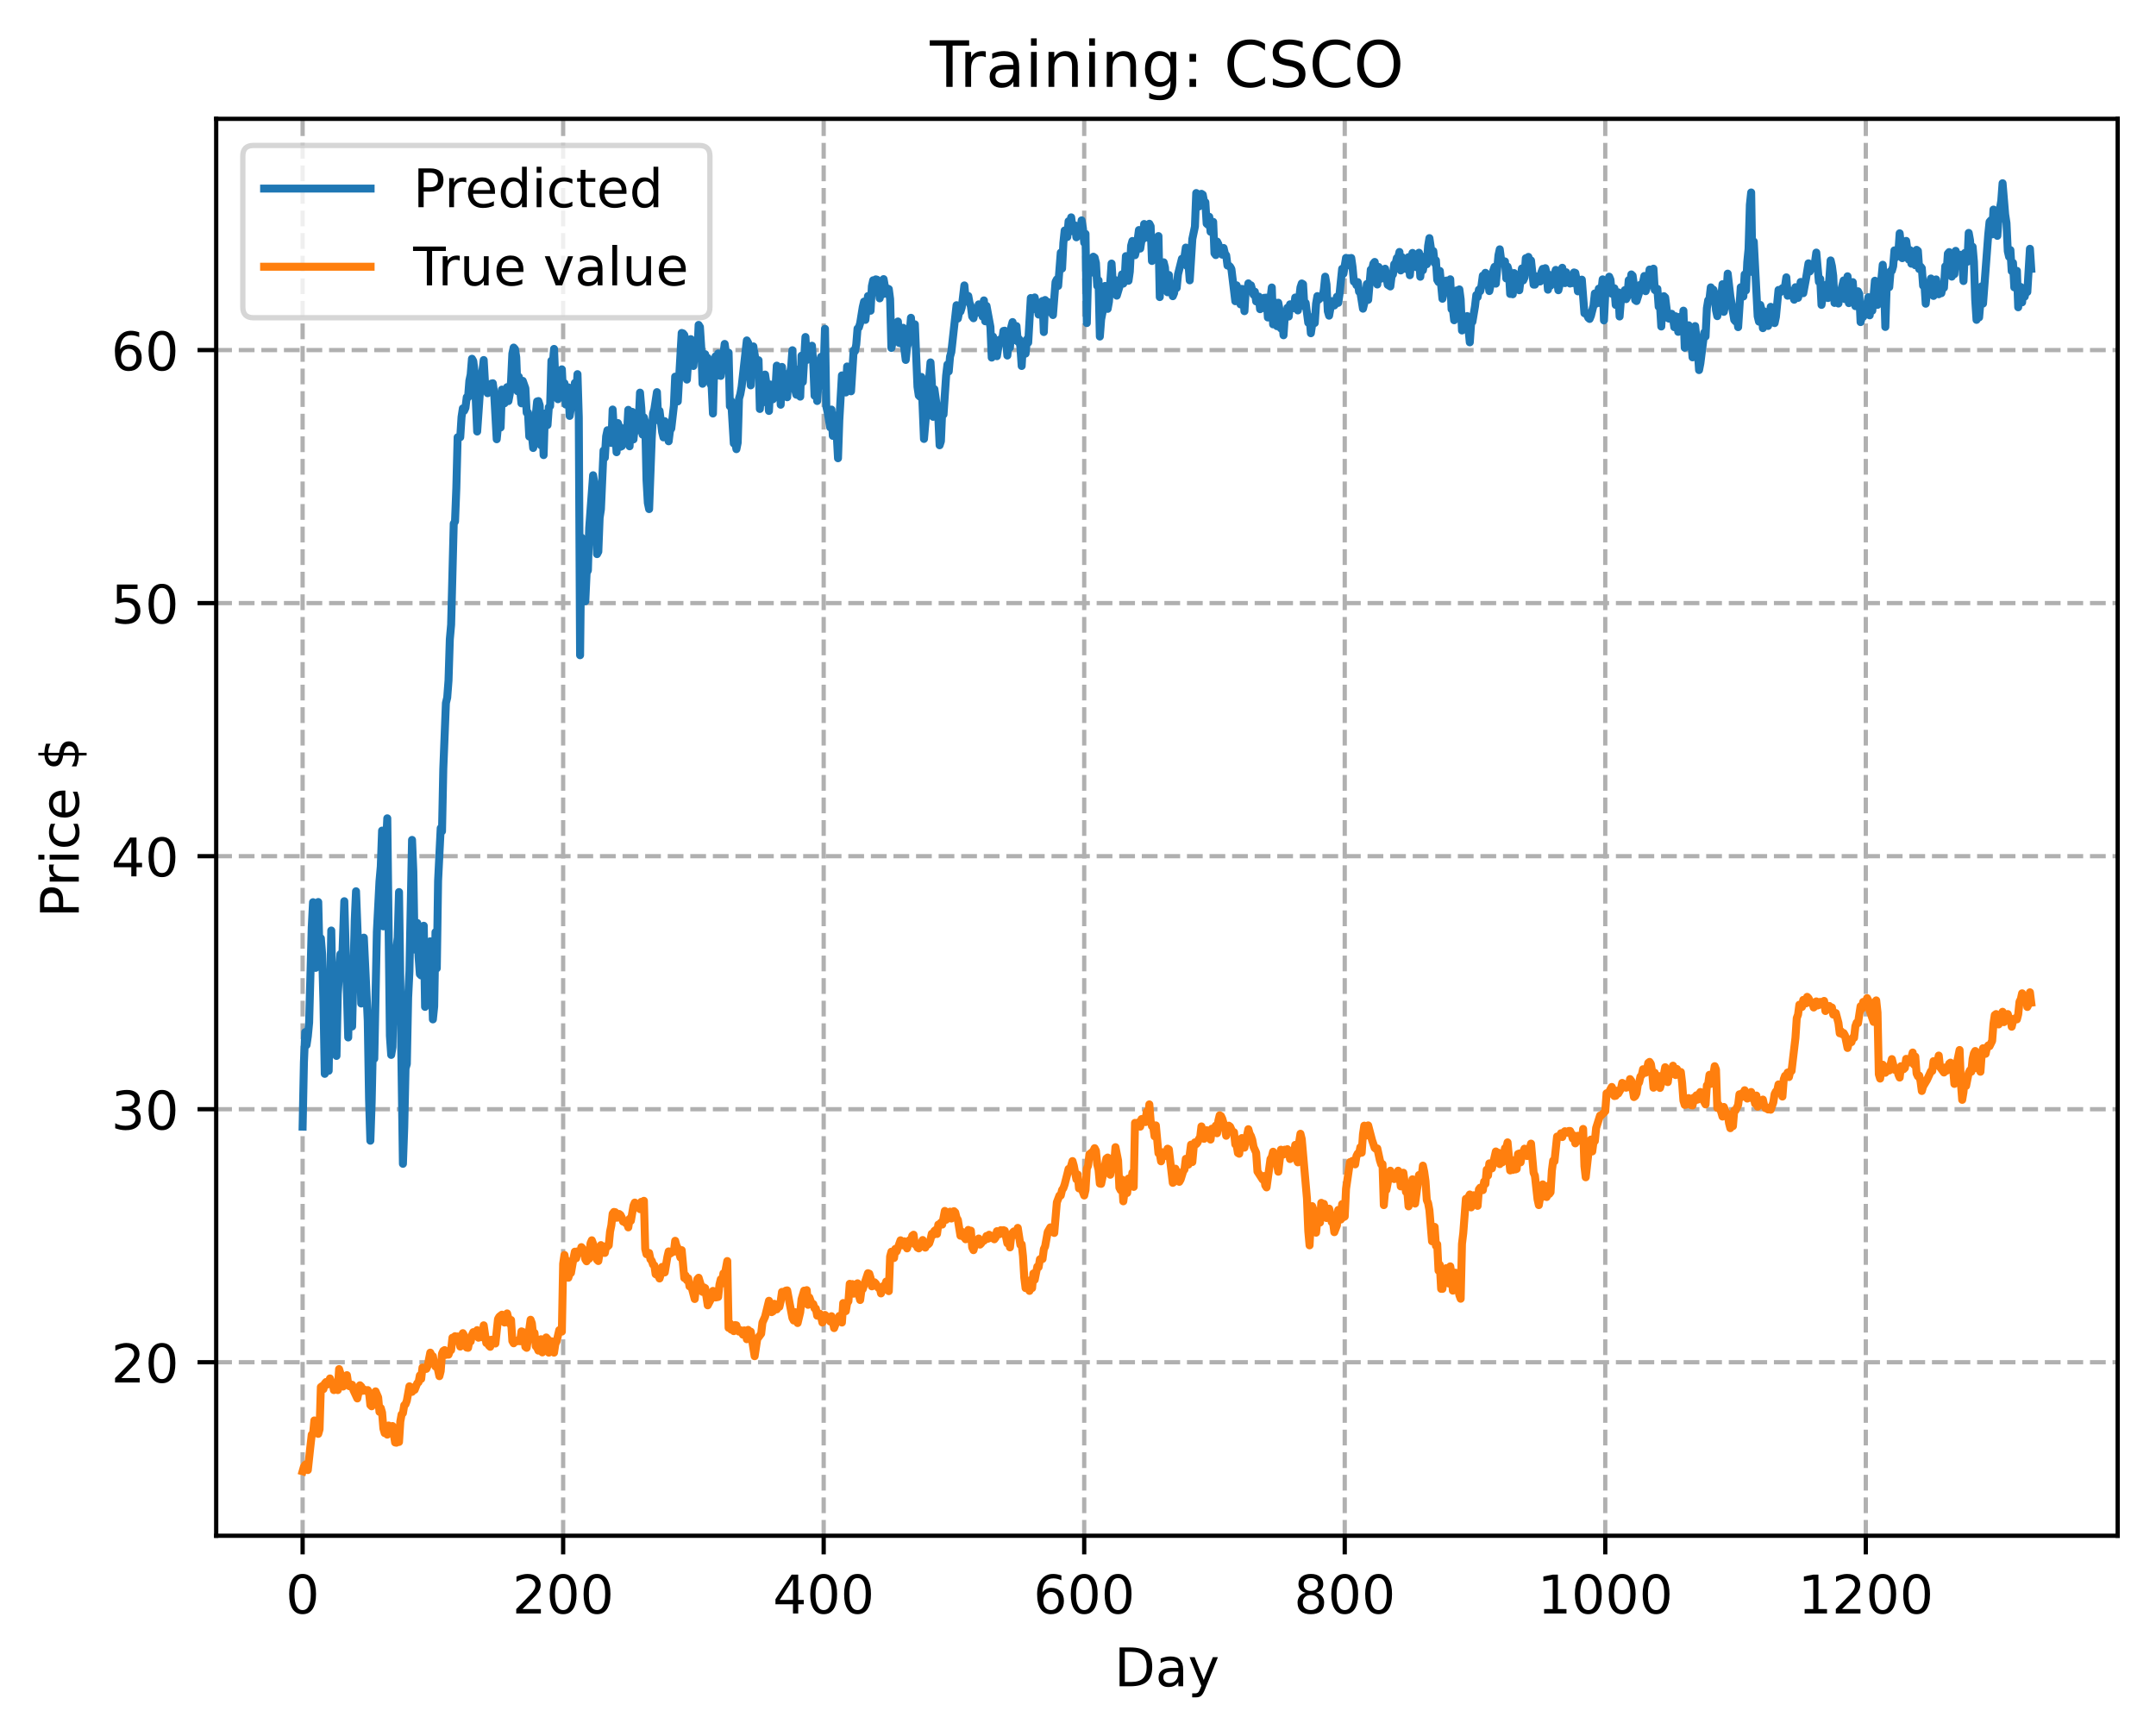 <?xml version="1.0" encoding="utf-8" standalone="no"?>
<!DOCTYPE svg PUBLIC "-//W3C//DTD SVG 1.1//EN"
  "http://www.w3.org/Graphics/SVG/1.1/DTD/svg11.dtd">
<!-- Created with matplotlib (https://matplotlib.org/) -->
<svg height="325.986pt" version="1.1" viewBox="0 0 404.923 325.986" width="404.923pt" xmlns="http://www.w3.org/2000/svg" xmlns:xlink="http://www.w3.org/1999/xlink">
 <defs>
  <style type="text/css">
*{stroke-linecap:butt;stroke-linejoin:round;}
  </style>
 </defs>
 <g id="figure_1">
  <g id="patch_1">
   <path d="M 0 325.986 
L 404.923 325.986 
L 404.923 0 
L 0 0 
z
" style="fill:#ffffff;"/>
  </g>
  <g id="axes_1">
   <g id="patch_2">
    <path d="M 40.603 288.43 
L 397.723 288.43 
L 397.723 22.318 
L 40.603 22.318 
z
" style="fill:#ffffff;"/>
   </g>
   <g id="matplotlib.axis_1">
    <g id="xtick_1">
     <g id="line2d_1">
      <path clip-path="url(#p7d3f510e36)" d="M 56.836 288.43 
L 56.836 22.318 
" style="fill:none;stroke:#b0b0b0;stroke-dasharray:2.96,1.28;stroke-dashoffset:0;stroke-width:0.8;"/>
     </g>
     <g id="line2d_2">
      <defs>
       <path d="M 0 0 
L 0 3.5 
" id="ma6b65a9c26" style="stroke:#000000;stroke-width:0.8;"/>
      </defs>
      <g>
       <use style="stroke:#000000;stroke-width:0.8;" x="56.836" xlink:href="#ma6b65a9c26" y="288.43"/>
      </g>
     </g>
     <g id="text_1">
      <!-- 0 -->
      <defs>
       <path d="M 31.781 66.406 
Q 24.172 66.406 20.328 58.906 
Q 16.5 51.422 16.5 36.375 
Q 16.5 21.391 20.328 13.891 
Q 24.172 6.391 31.781 6.391 
Q 39.453 6.391 43.281 13.891 
Q 47.125 21.391 47.125 36.375 
Q 47.125 51.422 43.281 58.906 
Q 39.453 66.406 31.781 66.406 
z
M 31.781 74.219 
Q 44.047 74.219 50.516 64.516 
Q 56.984 54.828 56.984 36.375 
Q 56.984 17.969 50.516 8.266 
Q 44.047 -1.422 31.781 -1.422 
Q 19.531 -1.422 13.062 8.266 
Q 6.594 17.969 6.594 36.375 
Q 6.594 54.828 13.062 64.516 
Q 19.531 74.219 31.781 74.219 
z
" id="DejaVuSans-48"/>
      </defs>
      <g transform="translate(53.655 303.029)scale(0.1 -0.1)">
       <use xlink:href="#DejaVuSans-48"/>
      </g>
     </g>
    </g>
    <g id="xtick_2">
     <g id="line2d_3">
      <path clip-path="url(#p7d3f510e36)" d="M 105.766 288.43 
L 105.766 22.318 
" style="fill:none;stroke:#b0b0b0;stroke-dasharray:2.96,1.28;stroke-dashoffset:0;stroke-width:0.8;"/>
     </g>
     <g id="line2d_4">
      <g>
       <use style="stroke:#000000;stroke-width:0.8;" x="105.766" xlink:href="#ma6b65a9c26" y="288.43"/>
      </g>
     </g>
     <g id="text_2">
      <!-- 200 -->
      <defs>
       <path d="M 19.188 8.297 
L 53.609 8.297 
L 53.609 0 
L 7.328 0 
L 7.328 8.297 
Q 12.938 14.109 22.625 23.891 
Q 32.328 33.688 34.812 36.531 
Q 39.547 41.844 41.422 45.531 
Q 43.312 49.219 43.312 52.781 
Q 43.312 58.594 39.234 62.25 
Q 35.156 65.922 28.609 65.922 
Q 23.969 65.922 18.812 64.312 
Q 13.672 62.703 7.812 59.422 
L 7.812 69.391 
Q 13.766 71.781 18.938 73 
Q 24.125 74.219 28.422 74.219 
Q 39.75 74.219 46.484 68.547 
Q 53.219 62.891 53.219 53.422 
Q 53.219 48.922 51.531 44.891 
Q 49.859 40.875 45.406 35.406 
Q 44.188 33.984 37.641 27.219 
Q 31.109 20.453 19.188 8.297 
z
" id="DejaVuSans-50"/>
      </defs>
      <g transform="translate(96.223 303.029)scale(0.1 -0.1)">
       <use xlink:href="#DejaVuSans-50"/>
       <use x="63.623" xlink:href="#DejaVuSans-48"/>
       <use x="127.246" xlink:href="#DejaVuSans-48"/>
      </g>
     </g>
    </g>
    <g id="xtick_3">
     <g id="line2d_5">
      <path clip-path="url(#p7d3f510e36)" d="M 154.697 288.43 
L 154.697 22.318 
" style="fill:none;stroke:#b0b0b0;stroke-dasharray:2.96,1.28;stroke-dashoffset:0;stroke-width:0.8;"/>
     </g>
     <g id="line2d_6">
      <g>
       <use style="stroke:#000000;stroke-width:0.8;" x="154.697" xlink:href="#ma6b65a9c26" y="288.43"/>
      </g>
     </g>
     <g id="text_3">
      <!-- 400 -->
      <defs>
       <path d="M 37.797 64.312 
L 12.891 25.391 
L 37.797 25.391 
z
M 35.203 72.906 
L 47.609 72.906 
L 47.609 25.391 
L 58.016 25.391 
L 58.016 17.188 
L 47.609 17.188 
L 47.609 0 
L 37.797 0 
L 37.797 17.188 
L 4.891 17.188 
L 4.891 26.703 
z
" id="DejaVuSans-52"/>
      </defs>
      <g transform="translate(145.153 303.029)scale(0.1 -0.1)">
       <use xlink:href="#DejaVuSans-52"/>
       <use x="63.623" xlink:href="#DejaVuSans-48"/>
       <use x="127.246" xlink:href="#DejaVuSans-48"/>
      </g>
     </g>
    </g>
    <g id="xtick_4">
     <g id="line2d_7">
      <path clip-path="url(#p7d3f510e36)" d="M 203.628 288.43 
L 203.628 22.318 
" style="fill:none;stroke:#b0b0b0;stroke-dasharray:2.96,1.28;stroke-dashoffset:0;stroke-width:0.8;"/>
     </g>
     <g id="line2d_8">
      <g>
       <use style="stroke:#000000;stroke-width:0.8;" x="203.628" xlink:href="#ma6b65a9c26" y="288.43"/>
      </g>
     </g>
     <g id="text_4">
      <!-- 600 -->
      <defs>
       <path d="M 33.016 40.375 
Q 26.375 40.375 22.484 35.828 
Q 18.609 31.297 18.609 23.391 
Q 18.609 15.531 22.484 10.953 
Q 26.375 6.391 33.016 6.391 
Q 39.656 6.391 43.531 10.953 
Q 47.406 15.531 47.406 23.391 
Q 47.406 31.297 43.531 35.828 
Q 39.656 40.375 33.016 40.375 
z
M 52.594 71.297 
L 52.594 62.312 
Q 48.875 64.062 45.094 64.984 
Q 41.312 65.922 37.594 65.922 
Q 27.828 65.922 22.672 59.328 
Q 17.531 52.734 16.797 39.406 
Q 19.672 43.656 24.016 45.922 
Q 28.375 48.188 33.594 48.188 
Q 44.578 48.188 50.953 41.516 
Q 57.328 34.859 57.328 23.391 
Q 57.328 12.156 50.688 5.359 
Q 44.047 -1.422 33.016 -1.422 
Q 20.359 -1.422 13.672 8.266 
Q 6.984 17.969 6.984 36.375 
Q 6.984 53.656 15.188 63.938 
Q 23.391 74.219 37.203 74.219 
Q 40.922 74.219 44.703 73.484 
Q 48.484 72.75 52.594 71.297 
z
" id="DejaVuSans-54"/>
      </defs>
      <g transform="translate(194.084 303.029)scale(0.1 -0.1)">
       <use xlink:href="#DejaVuSans-54"/>
       <use x="63.623" xlink:href="#DejaVuSans-48"/>
       <use x="127.246" xlink:href="#DejaVuSans-48"/>
      </g>
     </g>
    </g>
    <g id="xtick_5">
     <g id="line2d_9">
      <path clip-path="url(#p7d3f510e36)" d="M 252.558 288.43 
L 252.558 22.318 
" style="fill:none;stroke:#b0b0b0;stroke-dasharray:2.96,1.28;stroke-dashoffset:0;stroke-width:0.8;"/>
     </g>
     <g id="line2d_10">
      <g>
       <use style="stroke:#000000;stroke-width:0.8;" x="252.558" xlink:href="#ma6b65a9c26" y="288.43"/>
      </g>
     </g>
     <g id="text_5">
      <!-- 800 -->
      <defs>
       <path d="M 31.781 34.625 
Q 24.75 34.625 20.719 30.859 
Q 16.703 27.094 16.703 20.516 
Q 16.703 13.922 20.719 10.156 
Q 24.75 6.391 31.781 6.391 
Q 38.812 6.391 42.859 10.172 
Q 46.922 13.969 46.922 20.516 
Q 46.922 27.094 42.891 30.859 
Q 38.875 34.625 31.781 34.625 
z
M 21.922 38.812 
Q 15.578 40.375 12.031 44.719 
Q 8.5 49.078 8.5 55.328 
Q 8.5 64.062 14.719 69.141 
Q 20.953 74.219 31.781 74.219 
Q 42.672 74.219 48.875 69.141 
Q 55.078 64.062 55.078 55.328 
Q 55.078 49.078 51.531 44.719 
Q 48 40.375 41.703 38.812 
Q 48.828 37.156 52.797 32.312 
Q 56.781 27.484 56.781 20.516 
Q 56.781 9.906 50.312 4.234 
Q 43.844 -1.422 31.781 -1.422 
Q 19.734 -1.422 13.25 4.234 
Q 6.781 9.906 6.781 20.516 
Q 6.781 27.484 10.781 32.312 
Q 14.797 37.156 21.922 38.812 
z
M 18.312 54.391 
Q 18.312 48.734 21.844 45.562 
Q 25.391 42.391 31.781 42.391 
Q 38.141 42.391 41.719 45.562 
Q 45.312 48.734 45.312 54.391 
Q 45.312 60.062 41.719 63.234 
Q 38.141 66.406 31.781 66.406 
Q 25.391 66.406 21.844 63.234 
Q 18.312 60.062 18.312 54.391 
z
" id="DejaVuSans-56"/>
      </defs>
      <g transform="translate(243.015 303.029)scale(0.1 -0.1)">
       <use xlink:href="#DejaVuSans-56"/>
       <use x="63.623" xlink:href="#DejaVuSans-48"/>
       <use x="127.246" xlink:href="#DejaVuSans-48"/>
      </g>
     </g>
    </g>
    <g id="xtick_6">
     <g id="line2d_11">
      <path clip-path="url(#p7d3f510e36)" d="M 301.489 288.43 
L 301.489 22.318 
" style="fill:none;stroke:#b0b0b0;stroke-dasharray:2.96,1.28;stroke-dashoffset:0;stroke-width:0.8;"/>
     </g>
     <g id="line2d_12">
      <g>
       <use style="stroke:#000000;stroke-width:0.8;" x="301.489" xlink:href="#ma6b65a9c26" y="288.43"/>
      </g>
     </g>
     <g id="text_6">
      <!-- 1000 -->
      <defs>
       <path d="M 12.406 8.297 
L 28.516 8.297 
L 28.516 63.922 
L 10.984 60.406 
L 10.984 69.391 
L 28.422 72.906 
L 38.281 72.906 
L 38.281 8.297 
L 54.391 8.297 
L 54.391 0 
L 12.406 0 
z
" id="DejaVuSans-49"/>
      </defs>
      <g transform="translate(288.764 303.029)scale(0.1 -0.1)">
       <use xlink:href="#DejaVuSans-49"/>
       <use x="63.623" xlink:href="#DejaVuSans-48"/>
       <use x="127.246" xlink:href="#DejaVuSans-48"/>
       <use x="190.869" xlink:href="#DejaVuSans-48"/>
      </g>
     </g>
    </g>
    <g id="xtick_7">
     <g id="line2d_13">
      <path clip-path="url(#p7d3f510e36)" d="M 350.419 288.43 
L 350.419 22.318 
" style="fill:none;stroke:#b0b0b0;stroke-dasharray:2.96,1.28;stroke-dashoffset:0;stroke-width:0.8;"/>
     </g>
     <g id="line2d_14">
      <g>
       <use style="stroke:#000000;stroke-width:0.8;" x="350.419" xlink:href="#ma6b65a9c26" y="288.43"/>
      </g>
     </g>
     <g id="text_7">
      <!-- 1200 -->
      <g transform="translate(337.694 303.029)scale(0.1 -0.1)">
       <use xlink:href="#DejaVuSans-49"/>
       <use x="63.623" xlink:href="#DejaVuSans-50"/>
       <use x="127.246" xlink:href="#DejaVuSans-48"/>
       <use x="190.869" xlink:href="#DejaVuSans-48"/>
      </g>
     </g>
    </g>
    <g id="text_8">
     <!-- Day -->
     <defs>
      <path d="M 19.672 64.797 
L 19.672 8.109 
L 31.594 8.109 
Q 46.688 8.109 53.688 14.938 
Q 60.688 21.781 60.688 36.531 
Q 60.688 51.172 53.688 57.984 
Q 46.688 64.797 31.594 64.797 
z
M 9.812 72.906 
L 30.078 72.906 
Q 51.266 72.906 61.172 64.094 
Q 71.094 55.281 71.094 36.531 
Q 71.094 17.672 61.125 8.828 
Q 51.172 0 30.078 0 
L 9.812 0 
z
" id="DejaVuSans-68"/>
      <path d="M 34.281 27.484 
Q 23.391 27.484 19.188 25 
Q 14.984 22.516 14.984 16.5 
Q 14.984 11.719 18.141 8.906 
Q 21.297 6.109 26.703 6.109 
Q 34.188 6.109 38.703 11.406 
Q 43.219 16.703 43.219 25.484 
L 43.219 27.484 
z
M 52.203 31.203 
L 52.203 0 
L 43.219 0 
L 43.219 8.297 
Q 40.141 3.328 35.547 0.953 
Q 30.953 -1.422 24.312 -1.422 
Q 15.922 -1.422 10.953 3.297 
Q 6 8.016 6 15.922 
Q 6 25.141 12.172 29.828 
Q 18.359 34.516 30.609 34.516 
L 43.219 34.516 
L 43.219 35.406 
Q 43.219 41.609 39.141 45 
Q 35.062 48.391 27.688 48.391 
Q 23 48.391 18.547 47.266 
Q 14.109 46.141 10.016 43.891 
L 10.016 52.203 
Q 14.938 54.109 19.578 55.047 
Q 24.219 56 28.609 56 
Q 40.484 56 46.344 49.844 
Q 52.203 43.703 52.203 31.203 
z
" id="DejaVuSans-97"/>
      <path d="M 32.172 -5.078 
Q 28.375 -14.844 24.75 -17.812 
Q 21.141 -20.797 15.094 -20.797 
L 7.906 -20.797 
L 7.906 -13.281 
L 13.188 -13.281 
Q 16.891 -13.281 18.938 -11.516 
Q 21 -9.766 23.484 -3.219 
L 25.094 0.875 
L 2.984 54.688 
L 12.5 54.688 
L 29.594 11.922 
L 46.688 54.688 
L 56.203 54.688 
z
" id="DejaVuSans-121"/>
     </defs>
     <g transform="translate(209.29 316.707)scale(0.1 -0.1)">
      <use xlink:href="#DejaVuSans-68"/>
      <use x="77.002" xlink:href="#DejaVuSans-97"/>
      <use x="138.281" xlink:href="#DejaVuSans-121"/>
     </g>
    </g>
   </g>
   <g id="matplotlib.axis_2">
    <g id="ytick_1">
     <g id="line2d_15">
      <path clip-path="url(#p7d3f510e36)" d="M 40.603 255.85 
L 397.723 255.85 
" style="fill:none;stroke:#b0b0b0;stroke-dasharray:2.96,1.28;stroke-dashoffset:0;stroke-width:0.8;"/>
     </g>
     <g id="line2d_16">
      <defs>
       <path d="M 0 0 
L -3.5 0 
" id="m3f2e3b350c" style="stroke:#000000;stroke-width:0.8;"/>
      </defs>
      <g>
       <use style="stroke:#000000;stroke-width:0.8;" x="40.603" xlink:href="#m3f2e3b350c" y="255.85"/>
      </g>
     </g>
     <g id="text_9">
      <!-- 20 -->
      <g transform="translate(20.878 259.65)scale(0.1 -0.1)">
       <use xlink:href="#DejaVuSans-50"/>
       <use x="63.623" xlink:href="#DejaVuSans-48"/>
      </g>
     </g>
    </g>
    <g id="ytick_2">
     <g id="line2d_17">
      <path clip-path="url(#p7d3f510e36)" d="M 40.603 208.324 
L 397.723 208.324 
" style="fill:none;stroke:#b0b0b0;stroke-dasharray:2.96,1.28;stroke-dashoffset:0;stroke-width:0.8;"/>
     </g>
     <g id="line2d_18">
      <g>
       <use style="stroke:#000000;stroke-width:0.8;" x="40.603" xlink:href="#m3f2e3b350c" y="208.324"/>
      </g>
     </g>
     <g id="text_10">
      <!-- 30 -->
      <defs>
       <path d="M 40.578 39.312 
Q 47.656 37.797 51.625 33 
Q 55.609 28.219 55.609 21.188 
Q 55.609 10.406 48.188 4.484 
Q 40.766 -1.422 27.094 -1.422 
Q 22.516 -1.422 17.656 -0.516 
Q 12.797 0.391 7.625 2.203 
L 7.625 11.719 
Q 11.719 9.328 16.594 8.109 
Q 21.484 6.891 26.812 6.891 
Q 36.078 6.891 40.938 10.547 
Q 45.797 14.203 45.797 21.188 
Q 45.797 27.641 41.281 31.266 
Q 36.766 34.906 28.719 34.906 
L 20.219 34.906 
L 20.219 43.016 
L 29.109 43.016 
Q 36.375 43.016 40.234 45.922 
Q 44.094 48.828 44.094 54.297 
Q 44.094 59.906 40.109 62.906 
Q 36.141 65.922 28.719 65.922 
Q 24.656 65.922 20.016 65.031 
Q 15.375 64.156 9.812 62.312 
L 9.812 71.094 
Q 15.438 72.656 20.344 73.438 
Q 25.25 74.219 29.594 74.219 
Q 40.828 74.219 47.359 69.109 
Q 53.906 64.016 53.906 55.328 
Q 53.906 49.266 50.438 45.094 
Q 46.969 40.922 40.578 39.312 
z
" id="DejaVuSans-51"/>
      </defs>
      <g transform="translate(20.878 212.124)scale(0.1 -0.1)">
       <use xlink:href="#DejaVuSans-51"/>
       <use x="63.623" xlink:href="#DejaVuSans-48"/>
      </g>
     </g>
    </g>
    <g id="ytick_3">
     <g id="line2d_19">
      <path clip-path="url(#p7d3f510e36)" d="M 40.603 160.798 
L 397.723 160.798 
" style="fill:none;stroke:#b0b0b0;stroke-dasharray:2.96,1.28;stroke-dashoffset:0;stroke-width:0.8;"/>
     </g>
     <g id="line2d_20">
      <g>
       <use style="stroke:#000000;stroke-width:0.8;" x="40.603" xlink:href="#m3f2e3b350c" y="160.798"/>
      </g>
     </g>
     <g id="text_11">
      <!-- 40 -->
      <g transform="translate(20.878 164.597)scale(0.1 -0.1)">
       <use xlink:href="#DejaVuSans-52"/>
       <use x="63.623" xlink:href="#DejaVuSans-48"/>
      </g>
     </g>
    </g>
    <g id="ytick_4">
     <g id="line2d_21">
      <path clip-path="url(#p7d3f510e36)" d="M 40.603 113.272 
L 397.723 113.272 
" style="fill:none;stroke:#b0b0b0;stroke-dasharray:2.96,1.28;stroke-dashoffset:0;stroke-width:0.8;"/>
     </g>
     <g id="line2d_22">
      <g>
       <use style="stroke:#000000;stroke-width:0.8;" x="40.603" xlink:href="#m3f2e3b350c" y="113.272"/>
      </g>
     </g>
     <g id="text_12">
      <!-- 50 -->
      <defs>
       <path d="M 10.797 72.906 
L 49.516 72.906 
L 49.516 64.594 
L 19.828 64.594 
L 19.828 46.734 
Q 21.969 47.469 24.109 47.828 
Q 26.266 48.188 28.422 48.188 
Q 40.625 48.188 47.75 41.5 
Q 54.891 34.812 54.891 23.391 
Q 54.891 11.625 47.562 5.094 
Q 40.234 -1.422 26.906 -1.422 
Q 22.312 -1.422 17.547 -0.641 
Q 12.797 0.141 7.719 1.703 
L 7.719 11.625 
Q 12.109 9.234 16.797 8.062 
Q 21.484 6.891 26.703 6.891 
Q 35.156 6.891 40.078 11.328 
Q 45.016 15.766 45.016 23.391 
Q 45.016 31 40.078 35.438 
Q 35.156 39.891 26.703 39.891 
Q 22.75 39.891 18.812 39.016 
Q 14.891 38.141 10.797 36.281 
z
" id="DejaVuSans-53"/>
      </defs>
      <g transform="translate(20.878 117.071)scale(0.1 -0.1)">
       <use xlink:href="#DejaVuSans-53"/>
       <use x="63.623" xlink:href="#DejaVuSans-48"/>
      </g>
     </g>
    </g>
    <g id="ytick_5">
     <g id="line2d_23">
      <path clip-path="url(#p7d3f510e36)" d="M 40.603 65.746 
L 397.723 65.746 
" style="fill:none;stroke:#b0b0b0;stroke-dasharray:2.96,1.28;stroke-dashoffset:0;stroke-width:0.8;"/>
     </g>
     <g id="line2d_24">
      <g>
       <use style="stroke:#000000;stroke-width:0.8;" x="40.603" xlink:href="#m3f2e3b350c" y="65.746"/>
      </g>
     </g>
     <g id="text_13">
      <!-- 60 -->
      <g transform="translate(20.878 69.545)scale(0.1 -0.1)">
       <use xlink:href="#DejaVuSans-54"/>
       <use x="63.623" xlink:href="#DejaVuSans-48"/>
      </g>
     </g>
    </g>
    <g id="text_14">
     <!-- Price $ -->
     <defs>
      <path d="M 19.672 64.797 
L 19.672 37.406 
L 32.078 37.406 
Q 38.969 37.406 42.719 40.969 
Q 46.484 44.531 46.484 51.125 
Q 46.484 57.672 42.719 61.234 
Q 38.969 64.797 32.078 64.797 
z
M 9.812 72.906 
L 32.078 72.906 
Q 44.344 72.906 50.609 67.359 
Q 56.891 61.812 56.891 51.125 
Q 56.891 40.328 50.609 34.812 
Q 44.344 29.297 32.078 29.297 
L 19.672 29.297 
L 19.672 0 
L 9.812 0 
z
" id="DejaVuSans-80"/>
      <path d="M 41.109 46.297 
Q 39.594 47.172 37.812 47.578 
Q 36.031 48 33.891 48 
Q 26.266 48 22.188 43.047 
Q 18.109 38.094 18.109 28.812 
L 18.109 0 
L 9.078 0 
L 9.078 54.688 
L 18.109 54.688 
L 18.109 46.188 
Q 20.953 51.172 25.484 53.578 
Q 30.031 56 36.531 56 
Q 37.453 56 38.578 55.875 
Q 39.703 55.766 41.062 55.516 
z
" id="DejaVuSans-114"/>
      <path d="M 9.422 54.688 
L 18.406 54.688 
L 18.406 0 
L 9.422 0 
z
M 9.422 75.984 
L 18.406 75.984 
L 18.406 64.594 
L 9.422 64.594 
z
" id="DejaVuSans-105"/>
      <path d="M 48.781 52.594 
L 48.781 44.188 
Q 44.969 46.297 41.141 47.344 
Q 37.312 48.391 33.406 48.391 
Q 24.656 48.391 19.812 42.844 
Q 14.984 37.312 14.984 27.297 
Q 14.984 17.281 19.812 11.734 
Q 24.656 6.203 33.406 6.203 
Q 37.312 6.203 41.141 7.25 
Q 44.969 8.297 48.781 10.406 
L 48.781 2.094 
Q 45.016 0.344 40.984 -0.531 
Q 36.969 -1.422 32.422 -1.422 
Q 20.062 -1.422 12.781 6.344 
Q 5.516 14.109 5.516 27.297 
Q 5.516 40.672 12.859 48.328 
Q 20.219 56 33.016 56 
Q 37.156 56 41.109 55.141 
Q 45.062 54.297 48.781 52.594 
z
" id="DejaVuSans-99"/>
      <path d="M 56.203 29.594 
L 56.203 25.203 
L 14.891 25.203 
Q 15.484 15.922 20.484 11.062 
Q 25.484 6.203 34.422 6.203 
Q 39.594 6.203 44.453 7.469 
Q 49.312 8.734 54.109 11.281 
L 54.109 2.781 
Q 49.266 0.734 44.188 -0.344 
Q 39.109 -1.422 33.891 -1.422 
Q 20.797 -1.422 13.156 6.188 
Q 5.516 13.812 5.516 26.812 
Q 5.516 40.234 12.766 48.109 
Q 20.016 56 32.328 56 
Q 43.359 56 49.781 48.891 
Q 56.203 41.797 56.203 29.594 
z
M 47.219 32.234 
Q 47.125 39.594 43.094 43.984 
Q 39.062 48.391 32.422 48.391 
Q 24.906 48.391 20.391 44.141 
Q 15.875 39.891 15.188 32.172 
z
" id="DejaVuSans-101"/>
      <path id="DejaVuSans-32"/>
      <path d="M 33.797 -14.703 
L 28.906 -14.703 
L 28.859 0 
Q 23.734 0.094 18.609 1.188 
Q 13.484 2.297 8.297 4.5 
L 8.297 13.281 
Q 13.281 10.156 18.375 8.562 
Q 23.484 6.984 28.906 6.938 
L 28.906 29.203 
Q 18.109 30.953 13.203 35.156 
Q 8.297 39.359 8.297 46.688 
Q 8.297 54.641 13.625 59.219 
Q 18.953 63.812 28.906 64.5 
L 28.906 75.984 
L 33.797 75.984 
L 33.797 64.656 
Q 38.328 64.453 42.578 63.688 
Q 46.828 62.938 50.875 61.625 
L 50.875 53.078 
Q 46.828 55.125 42.547 56.25 
Q 38.281 57.375 33.797 57.562 
L 33.797 36.719 
Q 44.875 35.016 50.094 30.609 
Q 55.328 26.219 55.328 18.609 
Q 55.328 10.359 49.781 5.594 
Q 44.234 0.828 33.797 0.094 
z
M 28.906 37.594 
L 28.906 57.625 
Q 23.25 56.984 20.266 54.391 
Q 17.281 51.812 17.281 47.516 
Q 17.281 43.312 20.031 40.969 
Q 22.797 38.625 28.906 37.594 
z
M 33.797 28.219 
L 33.797 7.078 
Q 39.984 7.906 43.141 10.594 
Q 46.297 13.281 46.297 17.672 
Q 46.297 21.969 43.281 24.5 
Q 40.281 27.047 33.797 28.219 
z
" id="DejaVuSans-36"/>
     </defs>
     <g transform="translate(14.798 172.342)rotate(-90)scale(0.1 -0.1)">
      <use xlink:href="#DejaVuSans-80"/>
      <use x="58.553" xlink:href="#DejaVuSans-114"/>
      <use x="99.666" xlink:href="#DejaVuSans-105"/>
      <use x="127.449" xlink:href="#DejaVuSans-99"/>
      <use x="182.43" xlink:href="#DejaVuSans-101"/>
      <use x="243.953" xlink:href="#DejaVuSans-32"/>
      <use x="275.74" xlink:href="#DejaVuSans-36"/>
     </g>
    </g>
   </g>
   <g id="line2d_25">
    <path clip-path="url(#p7d3f510e36)" d="M 56.836 211.596 
L 57.081 199.516 
L 57.325 193.843 
L 57.57 196.282 
L 57.814 194.626 
L 58.059 192.049 
L 58.548 174.164 
L 58.793 169.445 
L 59.038 172.294 
L 59.282 181.777 
L 59.772 169.413 
L 60.016 179.697 
L 60.261 176.215 
L 60.506 179.219 
L 60.75 188.224 
L 60.995 201.681 
L 61.484 199.355 
L 61.729 201.116 
L 62.218 174.764 
L 62.463 187.557 
L 62.708 190.582 
L 63.197 198.315 
L 63.441 186.683 
L 63.931 179.202 
L 64.175 183.131 
L 64.665 169.26 
L 65.399 194.848 
L 65.643 184.153 
L 65.888 187.152 
L 66.133 192.79 
L 66.622 172.923 
L 66.867 167.393 
L 67.356 180.275 
L 67.601 178.735 
L 67.845 188.475 
L 68.335 176.102 
L 68.824 186.361 
L 69.069 191.703 
L 69.313 206.412 
L 69.558 214.243 
L 69.802 206.988 
L 70.047 195.463 
L 70.292 198.847 
L 70.781 174.981 
L 71.27 165.548 
L 71.515 162.747 
L 71.76 155.997 
L 72.004 173.982 
L 72.249 170.983 
L 72.494 158.673 
L 72.738 153.689 
L 73.228 194.554 
L 73.472 198.125 
L 73.717 196.65 
L 73.962 183.09 
L 74.206 191.831 
L 74.451 178.139 
L 74.696 176.098 
L 74.94 167.54 
L 75.674 218.579 
L 75.919 211.755 
L 76.163 200.65 
L 76.408 199.842 
L 76.653 187.381 
L 76.897 182.421 
L 77.387 157.748 
L 77.631 163.68 
L 77.876 178.34 
L 78.121 177.717 
L 78.365 173.342 
L 78.61 179.63 
L 78.855 182.957 
L 79.099 183.197 
L 79.344 180.976 
L 79.589 173.871 
L 79.833 189.105 
L 80.078 181.081 
L 80.323 185.456 
L 80.567 182.566 
L 80.812 176.788 
L 81.056 181.353 
L 81.301 191.456 
L 81.546 189.03 
L 81.79 175.067 
L 82.035 181.867 
L 82.28 165.421 
L 82.769 155.534 
L 83.014 156.125 
L 83.258 144.362 
L 83.748 132.034 
L 83.992 131.019 
L 84.237 127.804 
L 84.482 120.069 
L 84.726 117.335 
L 85.216 98.349 
L 85.46 97.93 
L 85.705 91.669 
L 85.95 82.121 
L 86.439 82.114 
L 86.684 78.313 
L 86.928 76.703 
L 87.173 77.148 
L 87.417 76.601 
L 87.662 74.593 
L 87.907 74.633 
L 88.151 71.507 
L 88.396 70.343 
L 88.641 67.379 
L 88.885 67.807 
L 89.13 69.786 
L 89.619 81.045 
L 90.109 74.032 
L 90.843 67.619 
L 91.087 71.835 
L 91.332 72.256 
L 91.577 73.847 
L 91.821 73.653 
L 92.066 73.298 
L 92.311 72.035 
L 92.555 71.978 
L 92.8 73.734 
L 93.289 82.496 
L 93.534 79.978 
L 93.778 78.689 
L 94.023 80.29 
L 94.268 73.174 
L 94.512 73.249 
L 94.757 75.748 
L 95.002 74.656 
L 95.246 72.71 
L 95.491 75.33 
L 95.736 74.004 
L 95.98 71.637 
L 96.225 66.425 
L 96.47 65.28 
L 96.714 65.555 
L 96.959 67.106 
L 97.204 73.474 
L 97.448 70.767 
L 97.938 75.75 
L 98.182 71.534 
L 98.672 72.926 
L 98.916 77.5 
L 99.161 77.49 
L 99.405 81.987 
L 99.65 79.224 
L 100.139 84.139 
L 100.384 82.901 
L 100.629 77.93 
L 100.873 75.396 
L 101.118 75.324 
L 101.363 76.123 
L 101.607 83.647 
L 101.852 78.249 
L 102.097 85.476 
L 102.341 77.668 
L 102.586 78.416 
L 102.831 79.837 
L 103.075 76.467 
L 103.32 76.261 
L 103.565 67.742 
L 103.809 68.606 
L 104.054 65.532 
L 104.299 71.405 
L 104.543 70.692 
L 104.788 74.976 
L 105.032 70.999 
L 105.522 69.363 
L 105.766 74.263 
L 106.011 71.965 
L 106.256 75.977 
L 106.5 73.688 
L 106.745 72.747 
L 106.99 78.115 
L 107.234 76.617 
L 107.479 73.641 
L 107.724 75.757 
L 107.968 71.922 
L 108.213 74.468 
L 108.458 70.27 
L 108.702 78.376 
L 108.947 123.059 
L 109.192 100.94 
L 109.436 111.034 
L 109.681 109.906 
L 109.926 112.937 
L 110.17 107.628 
L 110.415 107.127 
L 110.66 99.128 
L 111.393 89.257 
L 111.638 90.716 
L 112.127 104.069 
L 112.372 103.601 
L 112.617 97.244 
L 112.861 95.654 
L 113.351 84.618 
L 113.595 85.958 
L 113.84 81.953 
L 114.085 80.807 
L 114.329 81.31 
L 114.574 81.182 
L 114.819 83.202 
L 115.063 76.916 
L 115.308 81.091 
L 115.553 80.663 
L 115.797 84.934 
L 116.042 79.454 
L 116.287 80.116 
L 116.531 83.91 
L 116.776 83.796 
L 117.02 82.002 
L 117.51 80.263 
L 117.754 81.47 
L 117.999 76.973 
L 118.244 83.819 
L 118.488 78.146 
L 118.733 77.35 
L 118.978 82.526 
L 119.222 79.901 
L 119.467 80.932 
L 119.712 80.822 
L 119.956 79.237 
L 120.201 73.741 
L 120.446 76.65 
L 120.69 81.635 
L 120.935 78.394 
L 121.18 79.326 
L 121.424 90.157 
L 121.669 94.455 
L 121.914 95.614 
L 122.403 82.331 
L 122.648 77.656 
L 122.892 76.87 
L 123.381 73.649 
L 123.626 78.946 
L 123.871 77.163 
L 124.36 81.167 
L 124.605 82.144 
L 124.849 79.101 
L 125.094 80.223 
L 125.339 79.798 
L 125.583 82.879 
L 125.828 80.881 
L 126.073 80.491 
L 126.562 76.227 
L 126.807 70.738 
L 127.051 71.7 
L 127.296 75.393 
L 128.03 62.536 
L 128.275 62.612 
L 128.519 62.908 
L 128.764 64.028 
L 129.008 71.292 
L 129.253 67.747 
L 129.498 66.695 
L 129.742 63.695 
L 129.987 65.639 
L 130.232 68.737 
L 130.476 65.773 
L 130.721 64.895 
L 130.966 66.665 
L 131.21 61.024 
L 131.455 61.414 
L 131.7 65.228 
L 131.944 72.077 
L 132.189 68.222 
L 132.434 66.521 
L 132.678 68.548 
L 132.923 67.223 
L 133.412 72.093 
L 133.657 72.53 
L 133.902 77.665 
L 134.146 68.517 
L 134.391 66.918 
L 134.636 70.555 
L 134.88 66.382 
L 135.125 66.426 
L 135.369 70.603 
L 136.103 64.595 
L 136.348 66.345 
L 136.837 66.231 
L 137.082 76.297 
L 137.327 75.31 
L 137.816 83.282 
L 138.061 82.978 
L 138.305 84.357 
L 138.55 83.128 
L 138.795 74.864 
L 139.039 74.033 
L 139.284 72.666 
L 140.263 63.937 
L 140.507 64.378 
L 140.996 72.377 
L 141.241 66.283 
L 141.486 65.059 
L 142.22 69.566 
L 142.464 67.651 
L 142.709 76.811 
L 142.954 73.669 
L 143.198 75.611 
L 143.688 70.348 
L 144.177 73.579 
L 144.422 77.183 
L 144.666 72.212 
L 144.911 74.366 
L 145.156 74.995 
L 145.645 72.961 
L 145.89 68.672 
L 146.134 69.444 
L 146.379 69.107 
L 146.624 76.013 
L 146.868 68.911 
L 147.113 73.647 
L 147.357 70.829 
L 147.847 74.607 
L 148.091 70.142 
L 148.336 70.251 
L 148.581 69.021 
L 148.825 65.78 
L 149.07 72.882 
L 149.315 73.153 
L 149.559 74.127 
L 149.804 74.177 
L 150.049 69.348 
L 150.293 74.496 
L 150.538 66.799 
L 150.783 71.734 
L 151.272 63.294 
L 151.517 67.618 
L 151.761 65.748 
L 152.006 67.192 
L 152.251 66.969 
L 152.495 64.931 
L 152.74 68.278 
L 152.984 74.322 
L 153.229 70.969 
L 153.474 75.314 
L 153.963 68.117 
L 154.208 67.006 
L 154.452 69.333 
L 154.697 69.224 
L 154.942 61.758 
L 155.186 76.299 
L 155.431 77.396 
L 155.92 80.264 
L 156.165 76.922 
L 156.41 81.862 
L 156.654 77.982 
L 156.899 81.046 
L 157.144 81.532 
L 157.388 86.064 
L 157.633 78.943 
L 158.122 70.504 
L 158.367 72.038 
L 158.612 71.109 
L 158.856 73.712 
L 159.101 68.83 
L 159.345 73.026 
L 159.59 70.655 
L 159.835 73.493 
L 160.324 65.805 
L 160.569 65.967 
L 160.813 64.73 
L 161.058 61.706 
L 161.303 61.501 
L 161.547 60.703 
L 162.037 57.666 
L 162.281 56.641 
L 162.526 60.081 
L 163.015 55.602 
L 163.26 56.289 
L 163.505 58.363 
L 163.749 53.748 
L 163.994 52.639 
L 164.239 53.19 
L 164.483 52.466 
L 164.728 52.537 
L 164.972 53.938 
L 165.217 56.037 
L 165.462 53.619 
L 165.706 55.312 
L 165.951 52.422 
L 166.44 55.166 
L 166.685 54.185 
L 166.93 54.294 
L 167.174 56.165 
L 167.419 65.351 
L 168.153 61.702 
L 168.398 61.353 
L 168.642 60.379 
L 168.887 64.416 
L 169.132 62.773 
L 169.376 64.58 
L 169.621 61.564 
L 169.866 65.678 
L 170.11 67.6 
L 170.355 65.177 
L 170.6 64.355 
L 170.844 62.562 
L 171.089 59.685 
L 171.333 62.818 
L 171.578 61.4 
L 171.823 60.908 
L 172.312 72.634 
L 172.557 74.289 
L 172.801 74.515 
L 173.046 70.791 
L 173.535 82.44 
L 174.759 68.061 
L 175.003 71.746 
L 175.248 78.285 
L 175.493 73.093 
L 176.227 78.397 
L 176.471 83.627 
L 176.716 82.869 
L 176.96 77.107 
L 177.205 77.843 
L 177.694 70.549 
L 177.939 68.468 
L 178.184 69.758 
L 178.428 66.977 
L 178.673 66.093 
L 179.162 61.672 
L 179.652 57.321 
L 179.896 59.833 
L 180.141 58.608 
L 180.386 58.511 
L 180.63 57.735 
L 181.12 53.604 
L 181.364 56.202 
L 181.609 55.68 
L 181.854 55.585 
L 182.098 56.92 
L 182.343 57.508 
L 182.588 59.436 
L 182.832 59.769 
L 183.077 58.427 
L 183.321 57.953 
L 183.566 58.732 
L 183.811 57.16 
L 184.055 57.386 
L 184.3 57.983 
L 184.545 59.461 
L 184.789 56.419 
L 185.034 60.342 
L 185.279 57.446 
L 186.013 61.409 
L 186.257 67.16 
L 186.502 63.216 
L 186.747 66.801 
L 186.991 66.244 
L 187.236 66.895 
L 187.725 63.801 
L 187.97 64.08 
L 188.215 64.054 
L 188.459 62.156 
L 188.704 62.109 
L 188.948 63.991 
L 189.193 66.774 
L 189.438 64.334 
L 189.682 65.284 
L 189.927 61.405 
L 190.172 60.487 
L 190.661 63.892 
L 190.906 61.236 
L 191.15 64.148 
L 191.395 63.68 
L 191.64 65.116 
L 191.884 68.736 
L 192.129 64.362 
L 192.374 64.136 
L 192.618 66.413 
L 192.863 63.737 
L 193.108 64.352 
L 193.597 55.968 
L 193.842 58.144 
L 194.086 57.839 
L 194.331 55.864 
L 194.575 57.179 
L 194.82 57.44 
L 195.065 59.08 
L 195.309 58.935 
L 195.799 56.523 
L 196.043 62.362 
L 196.288 56.344 
L 196.533 58.028 
L 196.777 56.696 
L 197.022 58.247 
L 197.267 57.438 
L 197.511 58.767 
L 197.756 59.172 
L 198.245 52.931 
L 198.49 52.47 
L 198.735 53.706 
L 199.224 47.446 
L 199.469 50.444 
L 199.713 45.641 
L 199.958 43.285 
L 200.447 44.518 
L 200.692 41.544 
L 200.936 43.503 
L 201.181 40.822 
L 201.426 42.699 
L 201.67 42.72 
L 201.915 42.338 
L 202.16 44.57 
L 202.404 42.713 
L 202.649 42.594 
L 202.894 43.475 
L 203.138 41.387 
L 203.383 42.851 
L 203.628 45.583 
L 203.872 43.915 
L 204.117 60.677 
L 204.362 51.19 
L 204.606 51.426 
L 204.851 50.794 
L 205.096 51.071 
L 205.34 48.212 
L 205.585 48.39 
L 205.83 49.394 
L 206.074 53.695 
L 206.319 52.654 
L 206.563 63.207 
L 206.808 59.986 
L 207.297 57.499 
L 207.542 53.704 
L 208.031 58.01 
L 208.276 56.653 
L 208.765 49.496 
L 209.01 53.351 
L 209.255 52.702 
L 209.499 52.609 
L 209.744 55.527 
L 210.478 53.092 
L 210.723 51.527 
L 210.967 53.271 
L 211.212 52.766 
L 211.457 48.103 
L 211.701 52.167 
L 211.946 52.735 
L 212.191 51.013 
L 212.435 46.157 
L 212.68 45.259 
L 213.169 47.929 
L 213.414 46.921 
L 213.903 43.205 
L 214.148 46.685 
L 214.392 45.093 
L 214.637 44.933 
L 214.882 42.071 
L 215.126 43.494 
L 215.371 42.513 
L 215.616 44.646 
L 215.86 42.023 
L 216.105 42.503 
L 216.35 49.015 
L 216.594 44.864 
L 217.084 46.295 
L 217.328 46.621 
L 217.573 44.338 
L 217.818 55.796 
L 218.062 49.328 
L 218.307 52.595 
L 218.551 49.265 
L 218.796 50.236 
L 219.041 53.897 
L 219.285 54.895 
L 219.53 51.639 
L 219.775 54.521 
L 220.019 53.697 
L 220.264 55.632 
L 220.509 55.043 
L 220.753 53.231 
L 220.998 54.083 
L 221.243 51.535 
L 221.977 48.601 
L 222.221 49.362 
L 222.466 48.208 
L 222.711 46.499 
L 222.955 49.981 
L 223.2 49.436 
L 223.445 52.65 
L 223.934 44.889 
L 224.423 42.546 
L 224.668 36.257 
L 224.912 36.435 
L 225.157 38.792 
L 225.402 36.848 
L 225.646 36.4 
L 225.891 36.564 
L 226.136 37.872 
L 226.38 37.985 
L 226.625 42.002 
L 226.87 42.219 
L 227.114 40.714 
L 227.359 43.533 
L 227.604 41.863 
L 227.848 41.664 
L 228.093 47.575 
L 228.338 47.906 
L 228.582 45.368 
L 228.827 45.858 
L 229.072 47.298 
L 229.316 46.807 
L 229.561 47.834 
L 229.806 46.574 
L 230.05 47.629 
L 230.295 47.949 
L 230.539 49.875 
L 230.784 49.879 
L 231.029 50.091 
L 231.273 50.532 
L 232.007 56.573 
L 232.252 53.587 
L 232.741 54.926 
L 232.986 57.172 
L 233.231 54.257 
L 233.475 54.849 
L 233.72 58.442 
L 233.965 54.378 
L 234.209 54.768 
L 234.454 53.221 
L 234.699 54.387 
L 234.943 53.581 
L 235.433 55.354 
L 235.677 54.789 
L 235.922 56.614 
L 236.167 55.757 
L 236.411 55.7 
L 236.656 58.069 
L 236.9 57.612 
L 237.145 57.865 
L 237.39 55.944 
L 237.879 55.901 
L 238.124 59.63 
L 238.368 58.161 
L 238.858 53.993 
L 239.102 60.921 
L 239.347 56.755 
L 239.592 57.095 
L 239.836 61.26 
L 240.081 56.854 
L 240.326 58.299 
L 240.57 61.682 
L 240.815 60.113 
L 241.06 62.969 
L 241.304 59.357 
L 241.549 59.279 
L 241.794 57.801 
L 242.038 59.451 
L 242.283 57.154 
L 242.527 57.166 
L 242.772 57.798 
L 243.017 57.886 
L 243.261 55.878 
L 243.751 58.302 
L 244.24 53.992 
L 244.485 53.237 
L 244.729 53.376 
L 244.974 57.554 
L 245.219 56.899 
L 245.708 60.619 
L 245.953 59.517 
L 246.197 62.587 
L 246.442 60.921 
L 246.687 60.492 
L 246.931 60.661 
L 247.176 57.044 
L 247.421 55.61 
L 247.665 56.283 
L 247.91 55.791 
L 248.155 55.676 
L 248.399 55.865 
L 248.644 54.327 
L 248.888 51.961 
L 249.133 53.423 
L 249.378 58.453 
L 249.622 59.289 
L 250.112 56.551 
L 250.601 57.373 
L 250.846 57.056 
L 251.09 55.728 
L 251.335 56.882 
L 251.58 55.252 
L 252.069 50.487 
L 252.314 51.409 
L 252.803 48.434 
L 253.048 49.203 
L 253.292 48.489 
L 253.537 49.866 
L 253.782 48.451 
L 254.026 50.162 
L 254.271 52.892 
L 254.515 52.818 
L 254.76 53.562 
L 255.005 52.977 
L 255.249 54.785 
L 255.494 54.916 
L 255.983 57.976 
L 256.473 55.986 
L 256.717 53.338 
L 256.962 56.319 
L 257.451 50.635 
L 257.696 50.633 
L 257.941 49.499 
L 258.185 49.197 
L 258.43 50.91 
L 258.675 53.433 
L 258.919 50.137 
L 259.164 50.792 
L 259.409 52.335 
L 259.653 50.911 
L 259.898 50.965 
L 260.143 50.468 
L 260.632 53.491 
L 261.121 53.8 
L 261.366 51.853 
L 261.61 51.54 
L 261.855 49.612 
L 262.1 49.51 
L 262.344 48.465 
L 262.589 48.385 
L 262.834 47.322 
L 263.078 50.796 
L 263.323 48.294 
L 263.568 50.422 
L 263.812 48.755 
L 264.057 50.524 
L 264.302 49.709 
L 264.546 48.286 
L 264.791 51.688 
L 265.036 48.847 
L 265.28 47.504 
L 265.525 48.49 
L 265.77 48.507 
L 266.014 50.187 
L 266.259 48.061 
L 266.503 47.465 
L 266.748 51.979 
L 266.993 49.327 
L 267.237 50.763 
L 267.727 48.108 
L 267.971 49.627 
L 268.216 46.185 
L 268.461 44.723 
L 268.705 46.38 
L 268.95 48.925 
L 269.195 47.153 
L 269.439 49.409 
L 269.684 48.896 
L 269.929 52.566 
L 270.173 52.979 
L 270.418 50.883 
L 270.907 56.109 
L 271.152 54.839 
L 271.397 52.837 
L 271.641 52.696 
L 271.886 52.829 
L 272.131 54.567 
L 272.375 52.454 
L 272.62 58.074 
L 272.864 57.998 
L 273.109 60.147 
L 273.598 54.544 
L 273.843 56.45 
L 274.088 54.354 
L 274.332 56.236 
L 274.577 62.067 
L 275.066 61.553 
L 275.311 59.787 
L 275.556 59.362 
L 276.045 64.296 
L 276.29 60.721 
L 276.534 60.446 
L 277.024 57.528 
L 277.268 55.409 
L 277.513 55.801 
L 277.758 54.402 
L 278.002 54.684 
L 278.247 53.585 
L 278.491 51.765 
L 278.736 52.335 
L 278.981 51.238 
L 279.225 53.515 
L 279.47 52.633 
L 279.715 54.665 
L 279.959 53.505 
L 280.204 51.55 
L 280.693 50.119 
L 280.938 53.274 
L 281.427 47.947 
L 281.672 46.826 
L 281.917 48.709 
L 282.406 49.067 
L 282.651 49.101 
L 282.895 52.297 
L 283.14 50.076 
L 283.385 50.908 
L 283.629 55.209 
L 283.874 54.791 
L 284.118 55.268 
L 284.363 51.283 
L 284.608 52.027 
L 284.852 52.359 
L 285.097 52.19 
L 285.342 54.512 
L 285.831 50.422 
L 286.076 52.668 
L 286.32 52.121 
L 286.565 48.489 
L 286.81 49.2 
L 287.054 48.247 
L 287.299 49.266 
L 287.544 48.917 
L 288.033 53.455 
L 288.278 53.458 
L 288.522 51.89 
L 288.767 52.945 
L 289.012 52.786 
L 289.256 52.866 
L 289.501 51.11 
L 289.746 50.498 
L 289.99 52.59 
L 290.235 50.369 
L 290.479 51.332 
L 290.724 54.41 
L 290.969 51.61 
L 291.213 53.658 
L 291.458 51.873 
L 291.703 52.44 
L 292.192 50.69 
L 292.681 54.509 
L 293.171 52.416 
L 293.415 50.29 
L 293.66 52.219 
L 293.905 53.171 
L 294.149 51.136 
L 294.394 52.878 
L 294.639 52.945 
L 294.883 53.255 
L 295.128 52.635 
L 295.373 53.169 
L 295.617 51.17 
L 295.862 51.251 
L 296.106 52.544 
L 296.351 54.717 
L 296.596 52.918 
L 296.84 54.074 
L 297.085 52.52 
L 297.574 58.834 
L 297.819 58.657 
L 298.308 59.69 
L 298.553 59.901 
L 298.798 59.307 
L 299.287 57.364 
L 299.532 55.105 
L 299.776 57.037 
L 300.021 56.152 
L 300.266 54.208 
L 300.51 56.913 
L 301 52.467 
L 301.244 60.18 
L 301.489 55.127 
L 301.734 54.211 
L 301.978 54.856 
L 302.223 51.965 
L 302.467 52.546 
L 302.712 55.167 
L 302.957 55.033 
L 303.201 54.142 
L 303.446 57.273 
L 303.691 55.084 
L 303.935 54.9 
L 304.18 59.443 
L 304.425 56.34 
L 304.669 56.013 
L 305.159 54.488 
L 305.403 56.183 
L 305.648 55.681 
L 305.893 52.616 
L 306.137 54.008 
L 306.382 51.542 
L 306.627 51.775 
L 306.871 53.555 
L 307.116 56.362 
L 307.361 56.543 
L 307.85 54.969 
L 308.094 53.465 
L 308.339 53.716 
L 308.584 52.994 
L 308.828 51.835 
L 309.073 54.688 
L 309.318 53.927 
L 309.562 52.602 
L 309.807 50.625 
L 310.296 52.601 
L 310.541 50.461 
L 310.786 54.454 
L 311.03 54.635 
L 311.275 54.239 
L 311.52 57.605 
L 311.764 57.257 
L 312.009 61.324 
L 312.254 56.178 
L 312.498 55.626 
L 312.743 55.869 
L 313.232 59.724 
L 313.477 59.856 
L 313.722 59.228 
L 313.966 58.936 
L 314.211 59.7 
L 314.455 61.451 
L 314.7 59.396 
L 314.945 59.745 
L 315.189 62.324 
L 315.434 59.526 
L 315.923 61.986 
L 316.168 58.343 
L 316.413 65.313 
L 316.657 64.657 
L 316.902 65.009 
L 317.147 61.092 
L 317.391 62.039 
L 317.636 63.842 
L 317.881 67.113 
L 318.125 62.404 
L 318.37 61.241 
L 318.859 65.777 
L 319.104 69.506 
L 319.349 68.247 
L 320.082 62.458 
L 320.327 63.197 
L 320.572 57.902 
L 320.816 56.391 
L 321.061 56.123 
L 321.306 53.97 
L 321.55 55.978 
L 321.795 54.407 
L 322.04 55.189 
L 322.284 58.272 
L 322.529 59.377 
L 322.774 57.264 
L 323.018 58.436 
L 323.508 53.378 
L 323.752 58.57 
L 323.997 57.297 
L 324.242 55.045 
L 324.486 51.393 
L 324.976 55.622 
L 325.71 60.083 
L 325.954 60.364 
L 326.199 59.608 
L 326.443 61.442 
L 326.933 53.949 
L 327.422 55.688 
L 327.667 51.534 
L 327.911 54.552 
L 328.156 49.251 
L 328.401 46.748 
L 328.645 38.463 
L 328.89 36.151 
L 329.135 51.098 
L 329.379 45.368 
L 330.113 59.401 
L 330.358 60.41 
L 330.603 57.267 
L 330.847 58.22 
L 331.092 61.632 
L 331.337 58.484 
L 331.581 60.446 
L 331.826 59.746 
L 332.07 61.22 
L 332.315 59.839 
L 332.56 57.626 
L 332.804 60.306 
L 333.049 58.155 
L 333.294 60.683 
L 333.538 59.514 
L 334.028 54.46 
L 334.272 54.924 
L 334.517 54.781 
L 334.762 54.121 
L 335.006 54.083 
L 335.251 53.759 
L 335.496 52.088 
L 335.74 55.542 
L 335.985 54.485 
L 336.23 55.046 
L 336.474 54.873 
L 336.964 56.29 
L 337.208 53.94 
L 337.453 54.098 
L 337.698 55.945 
L 337.942 54.953 
L 338.187 52.955 
L 338.431 53.163 
L 338.676 55.07 
L 339.165 52.486 
L 339.655 49.457 
L 339.899 50.991 
L 340.144 49.981 
L 340.389 49.632 
L 340.633 50.375 
L 340.878 49.212 
L 341.123 47.439 
L 341.612 52.933 
L 341.857 52.37 
L 342.101 57.264 
L 342.591 53.924 
L 342.835 54.513 
L 343.08 53.432 
L 343.325 55.972 
L 343.814 48.91 
L 344.058 49.99 
L 344.303 51.825 
L 344.548 56.898 
L 344.792 55.99 
L 345.037 56.33 
L 345.282 57.007 
L 345.526 54.888 
L 345.771 54.593 
L 346.26 52.67 
L 346.505 56.18 
L 346.994 51.889 
L 347.239 56.934 
L 347.484 53.43 
L 347.728 55.693 
L 347.973 52.986 
L 348.218 56.174 
L 348.462 57.5 
L 348.707 55.391 
L 348.952 54.705 
L 349.196 55.212 
L 349.441 60.493 
L 349.686 59.514 
L 349.93 59.511 
L 350.175 57.377 
L 350.419 57.645 
L 350.664 57.123 
L 350.909 55.811 
L 351.153 59.223 
L 351.398 56.044 
L 351.643 58.348 
L 352.132 52.724 
L 352.377 53.082 
L 352.621 57.262 
L 353.111 54.915 
L 353.6 49.726 
L 353.845 53.271 
L 354.089 61.406 
L 354.334 53.902 
L 354.579 53.678 
L 354.823 53.931 
L 355.068 50.924 
L 355.313 50.854 
L 355.557 50.007 
L 355.802 47.02 
L 356.046 48.341 
L 356.291 47.45 
L 356.536 47.417 
L 356.78 43.815 
L 357.27 48.489 
L 357.514 46.884 
L 357.759 46.889 
L 358.004 45.241 
L 358.493 48.761 
L 358.738 46.986 
L 358.982 49.53 
L 359.227 48.301 
L 359.716 49.825 
L 359.961 46.925 
L 360.206 47.123 
L 360.45 50.534 
L 360.695 50.06 
L 360.94 50.359 
L 361.184 53.661 
L 361.429 53.299 
L 361.674 57.041 
L 361.918 54.721 
L 362.163 53.474 
L 362.407 53.282 
L 362.652 52.305 
L 362.897 53.224 
L 363.141 55.578 
L 363.386 55.186 
L 363.631 52.479 
L 363.875 54.362 
L 364.12 55.265 
L 364.365 54.832 
L 364.609 55.067 
L 364.854 53.85 
L 365.099 54.042 
L 365.343 50.024 
L 365.588 51.264 
L 365.833 47.633 
L 366.077 47.345 
L 366.567 51.952 
L 366.811 47.886 
L 367.056 51.492 
L 367.301 47.111 
L 367.545 49.389 
L 367.79 49.72 
L 368.034 47.833 
L 368.279 47.883 
L 368.524 49.451 
L 368.768 52.782 
L 369.013 47.514 
L 369.502 49.155 
L 369.747 43.743 
L 369.992 45.109 
L 370.236 48.457 
L 370.481 46.343 
L 370.726 49.144 
L 370.97 56.309 
L 371.215 60.073 
L 371.46 57.528 
L 371.704 59.612 
L 372.194 53.77 
L 372.438 57.022 
L 373.417 44.071 
L 373.662 41.671 
L 373.906 41.382 
L 374.151 44.015 
L 374.395 39.358 
L 375.129 44.294 
L 375.374 40.586 
L 375.863 37.704 
L 376.108 34.414 
L 376.597 40.276 
L 376.842 41.886 
L 377.087 47.17 
L 377.331 48.233 
L 377.576 46.96 
L 377.821 50.916 
L 378.065 49.364 
L 378.31 53.976 
L 378.555 51.509 
L 378.799 50.862 
L 379.044 57.71 
L 379.289 53.809 
L 379.533 53.906 
L 379.778 56.79 
L 380.022 54.141 
L 380.267 55.71 
L 380.512 54.505 
L 380.756 54.843 
L 381.246 46.726 
L 381.49 50.491 
L 381.49 50.491 
" style="fill:none;stroke:#1f77b4;stroke-linecap:square;stroke-width:1.5;"/>
   </g>
   <g id="line2d_26">
    <path clip-path="url(#p7d3f510e36)" d="M 56.836 276.334 
L 57.081 275.479 
L 57.325 275.098 
L 57.57 274.956 
L 57.814 276.096 
L 58.304 271.582 
L 58.548 269.443 
L 58.793 269.348 
L 59.038 266.781 
L 59.772 269.3 
L 60.016 268.445 
L 60.261 260.508 
L 60.506 260.318 
L 60.75 260.888 
L 60.995 259.843 
L 61.24 259.557 
L 61.484 260.033 
L 61.729 259.652 
L 61.974 258.892 
L 62.218 259.557 
L 62.463 259.652 
L 62.708 261.078 
L 62.952 260.223 
L 63.441 261.078 
L 63.686 257.134 
L 63.931 257.942 
L 64.175 259.89 
L 64.42 260.413 
L 64.665 260.223 
L 64.909 258.892 
L 65.154 258.274 
L 65.399 259.843 
L 65.643 260.365 
L 65.888 260.033 
L 66.133 260.08 
L 66.377 261.078 
L 67.111 262.647 
L 67.601 260.175 
L 67.845 260.413 
L 68.09 261.221 
L 68.335 260.936 
L 68.824 261.268 
L 69.069 261.078 
L 69.313 261.554 
L 69.558 263.882 
L 69.802 264.12 
L 70.292 262.742 
L 70.536 261.316 
L 71.026 262.457 
L 71.27 265.165 
L 71.515 264.453 
L 71.76 265.308 
L 72.004 268.302 
L 72.249 269.158 
L 72.494 268.73 
L 72.738 269.443 
L 72.983 267.732 
L 73.228 268.445 
L 73.717 267.827 
L 74.206 270.916 
L 74.451 270.964 
L 74.696 270.774 
L 74.94 270.821 
L 75.185 266.971 
L 75.429 265.641 
L 75.674 265.403 
L 75.919 263.93 
L 76.163 263.74 
L 76.408 263.074 
L 76.897 260.365 
L 77.387 261.411 
L 77.631 260.555 
L 77.876 261.031 
L 78.365 259.795 
L 78.61 259.605 
L 78.855 258.322 
L 79.099 258.987 
L 79.344 256.848 
L 79.589 256.896 
L 79.833 257.134 
L 80.078 257.086 
L 80.323 256.516 
L 80.812 254.044 
L 81.056 254.567 
L 81.301 254.71 
L 81.546 256.04 
L 81.79 256.658 
L 82.035 256.231 
L 82.524 258.464 
L 82.769 257.514 
L 83.014 254.234 
L 83.258 253.712 
L 83.503 253.569 
L 83.748 254.472 
L 83.992 254.377 
L 84.237 254.425 
L 84.482 253.759 
L 84.726 253.569 
L 84.971 251.24 
L 85.216 251.193 
L 85.46 250.955 
L 85.705 251.335 
L 85.95 251.003 
L 86.194 251.716 
L 86.439 252.904 
L 86.684 251.003 
L 86.928 250.385 
L 87.173 250.813 
L 87.662 253.094 
L 87.907 253.141 
L 88.151 251.906 
L 88.396 251.953 
L 88.641 250.718 
L 88.885 250.195 
L 89.13 250.67 
L 89.375 250.337 
L 89.619 249.815 
L 89.864 251.24 
L 90.109 250.432 
L 90.353 251.145 
L 90.598 251.145 
L 90.843 248.912 
L 91.332 252.238 
L 91.577 251.573 
L 91.821 252.714 
L 92.066 252.951 
L 92.311 251.621 
L 92.8 251.906 
L 93.044 252.333 
L 93.534 247.723 
L 93.778 247.296 
L 94.268 246.915 
L 94.757 248.389 
L 95.002 248.294 
L 95.246 246.678 
L 95.736 248.626 
L 95.98 247.914 
L 96.225 251.858 
L 96.47 252.286 
L 96.714 251.811 
L 97.204 251.906 
L 97.448 251.621 
L 97.693 251.906 
L 97.938 250.052 
L 98.182 250.147 
L 98.427 250.908 
L 98.672 252.951 
L 98.916 253.141 
L 99.65 247.866 
L 99.895 248.531 
L 100.139 250.86 
L 100.384 250.337 
L 100.629 252.856 
L 100.873 253.094 
L 101.118 253.664 
L 101.363 253.046 
L 101.607 251.526 
L 101.852 253.997 
L 102.097 252.809 
L 102.341 252.666 
L 102.586 251.193 
L 102.831 251.478 
L 103.075 254.044 
L 103.32 252.381 
L 103.565 251.906 
L 103.809 252.001 
L 104.054 254.044 
L 104.299 252.429 
L 104.543 251.906 
L 105.032 249.815 
L 105.277 249.815 
L 105.522 250.1 
L 105.766 237.363 
L 106.011 235.699 
L 106.256 237.078 
L 106.5 236.792 
L 106.745 239.977 
L 106.99 239.169 
L 107.234 239.074 
L 107.724 236.27 
L 107.968 235.081 
L 108.213 236.317 
L 108.458 235.034 
L 108.947 235.319 
L 109.192 234.226 
L 109.436 234.511 
L 109.681 235.129 
L 109.926 236.507 
L 110.17 236.887 
L 110.415 235.177 
L 110.66 236.412 
L 110.904 233.513 
L 111.149 232.943 
L 111.393 233.608 
L 111.638 234.796 
L 111.883 234.559 
L 112.127 236.602 
L 112.372 236.84 
L 112.861 233.846 
L 113.106 235.224 
L 113.595 235.319 
L 113.84 234.036 
L 114.085 234.131 
L 114.329 233.893 
L 114.574 231.327 
L 114.819 230.139 
L 115.063 227.953 
L 115.308 227.62 
L 115.553 227.667 
L 115.797 228.713 
L 116.042 228.665 
L 116.287 228 
L 116.531 228.19 
L 116.776 228.665 
L 117.02 229.426 
L 117.265 229.283 
L 117.51 229.711 
L 117.754 229.711 
L 117.999 230.519 
L 118.244 228.903 
L 118.488 229.283 
L 118.978 226.432 
L 119.222 225.861 
L 119.712 226.764 
L 119.956 226.099 
L 120.201 227.097 
L 120.446 225.719 
L 120.69 225.814 
L 120.935 225.529 
L 121.18 234.559 
L 121.424 235.557 
L 121.669 235.557 
L 121.914 235.319 
L 122.158 236.507 
L 122.403 236.792 
L 122.648 237.505 
L 122.892 237.648 
L 123.137 239.311 
L 123.381 239.454 
L 123.626 239.454 
L 123.871 240.119 
L 124.115 239.311 
L 124.36 237.933 
L 124.605 238.313 
L 124.849 238.979 
L 125.339 236.08 
L 125.583 235.034 
L 125.828 235.462 
L 126.073 235.319 
L 126.317 235.034 
L 126.562 235.081 
L 126.807 233.038 
L 127.051 233.941 
L 127.296 234.416 
L 127.785 236.175 
L 128.03 234.796 
L 128.519 240.024 
L 128.764 239.549 
L 129.008 240.452 
L 129.253 240.072 
L 129.498 241.593 
L 129.742 241.498 
L 129.987 242.115 
L 130.476 243.969 
L 130.721 241.545 
L 130.966 240.262 
L 131.21 239.977 
L 131.7 241.593 
L 131.944 242.638 
L 132.189 241.783 
L 132.434 241.925 
L 132.923 245.157 
L 133.412 244.206 
L 133.657 243.731 
L 133.902 242.448 
L 134.391 243.684 
L 134.88 243.589 
L 135.125 241.26 
L 135.369 240.262 
L 135.614 241.07 
L 135.859 239.169 
L 136.103 239.454 
L 136.593 236.84 
L 136.837 249.387 
L 137.082 248.531 
L 137.327 249.72 
L 137.571 249.102 
L 137.816 250.005 
L 138.061 248.864 
L 138.305 248.912 
L 138.55 249.815 
L 138.795 250.1 
L 139.039 249.815 
L 139.284 249.91 
L 139.529 250.67 
L 139.773 249.862 
L 140.018 249.91 
L 140.263 251.526 
L 140.507 249.767 
L 140.752 250.052 
L 140.996 250.1 
L 141.73 254.71 
L 142.22 251.478 
L 142.954 250.48 
L 143.198 248.389 
L 143.688 247.296 
L 144.422 244.302 
L 144.666 246.345 
L 144.911 246.44 
L 145.156 246.298 
L 145.4 244.872 
L 145.645 244.967 
L 145.89 245.917 
L 146.134 245.3 
L 146.379 245.442 
L 146.624 244.397 
L 146.868 242.638 
L 147.113 242.638 
L 147.357 242.828 
L 147.602 242.4 
L 147.847 242.353 
L 148.825 247.533 
L 149.07 248.009 
L 149.315 246.44 
L 149.559 246.773 
L 149.804 248.484 
L 150.293 246.44 
L 150.538 244.016 
L 151.027 242.4 
L 151.272 242.971 
L 151.517 242.305 
L 151.761 245.062 
L 152.006 243.684 
L 152.495 245.014 
L 152.74 244.919 
L 152.984 245.727 
L 153.229 245.775 
L 153.474 247.106 
L 153.718 246.678 
L 153.963 246.725 
L 154.208 247.296 
L 154.452 248.389 
L 154.697 247.201 
L 154.942 246.963 
L 155.186 247.201 
L 155.431 247.628 
L 155.676 247.818 
L 155.92 248.199 
L 156.165 247.201 
L 156.654 249.434 
L 157.144 248.104 
L 157.388 248.104 
L 157.633 247.153 
L 157.878 248.056 
L 158.122 248.389 
L 158.367 244.729 
L 158.612 244.824 
L 158.856 246.25 
L 159.101 244.777 
L 159.345 244.397 
L 159.59 241.117 
L 159.835 241.64 
L 160.079 241.165 
L 160.324 242.971 
L 161.058 241.022 
L 161.303 243.256 
L 161.547 244.159 
L 161.792 242.305 
L 162.037 242.115 
L 162.526 240.595 
L 163.015 239.121 
L 163.26 239.216 
L 163.505 240.024 
L 163.749 241.593 
L 163.994 241.498 
L 164.239 240.832 
L 164.483 241.07 
L 164.972 241.878 
L 165.217 241.83 
L 165.462 242.923 
L 165.951 241.498 
L 166.196 241.498 
L 166.44 240.69 
L 166.685 242.258 
L 166.93 242.496 
L 167.174 235.984 
L 167.419 235.081 
L 167.664 235.177 
L 167.908 236.27 
L 168.153 234.559 
L 168.398 235.034 
L 169.132 232.943 
L 169.376 233.608 
L 169.621 233.893 
L 169.866 233.133 
L 170.11 233.608 
L 170.355 234.464 
L 170.844 232.895 
L 171.089 233.038 
L 171.333 232.087 
L 171.578 231.897 
L 171.823 233.703 
L 172.067 233.513 
L 172.312 234.321 
L 172.557 234.464 
L 173.291 232.895 
L 173.78 234.321 
L 174.025 233.418 
L 174.269 233.751 
L 174.514 233.513 
L 174.759 232.8 
L 175.003 231.707 
L 175.248 231.945 
L 175.493 231.184 
L 175.737 230.994 
L 175.982 231.755 
L 176.227 229.996 
L 176.471 229.996 
L 176.716 229.616 
L 176.96 229.996 
L 177.45 227.43 
L 177.694 229.093 
L 177.939 227.762 
L 178.184 228.048 
L 178.428 227.572 
L 178.673 228.856 
L 179.162 227.477 
L 179.407 227.715 
L 179.652 228.713 
L 179.896 229.093 
L 180.386 232.087 
L 180.63 231.327 
L 180.875 232.23 
L 181.12 232.42 
L 181.364 232.753 
L 181.854 230.994 
L 182.098 231.374 
L 182.343 231.137 
L 182.588 234.274 
L 182.832 234.796 
L 183.077 233.846 
L 183.321 233.798 
L 183.566 233.466 
L 183.811 232.61 
L 184.055 233.751 
L 184.3 233.513 
L 184.545 232.99 
L 184.789 233.038 
L 185.034 232.8 
L 185.279 232.135 
L 185.523 232.658 
L 185.768 231.897 
L 186.013 232.515 
L 186.257 232.087 
L 186.502 232.325 
L 186.747 232.753 
L 186.991 232.42 
L 187.236 231.232 
L 187.481 231.327 
L 187.725 231.802 
L 187.97 231.042 
L 188.215 231.137 
L 188.459 231.042 
L 188.704 231.137 
L 189.193 233.513 
L 189.438 232.182 
L 189.682 234.274 
L 189.927 232.087 
L 190.172 231.517 
L 190.416 231.279 
L 190.661 231.945 
L 190.906 231.802 
L 191.15 230.614 
L 191.64 233.798 
L 191.884 233.703 
L 192.129 235.937 
L 192.374 239.977 
L 192.618 241.925 
L 192.863 241.355 
L 193.108 241.783 
L 193.352 242.448 
L 193.597 240.404 
L 193.842 241.925 
L 194.086 239.169 
L 194.331 240.357 
L 194.82 237.886 
L 195.065 237.981 
L 195.309 236.507 
L 195.554 236.365 
L 195.799 236.46 
L 196.043 234.606 
L 196.288 234.083 
L 196.777 231.374 
L 197.267 230.519 
L 197.511 231.374 
L 197.756 231.374 
L 198.001 231.565 
L 198.49 225.814 
L 198.979 224.531 
L 199.224 224.531 
L 199.469 223.485 
L 199.713 223.152 
L 199.958 222.44 
L 200.447 220.538 
L 200.692 219.54 
L 200.936 219.778 
L 201.426 218.067 
L 201.67 218.923 
L 202.16 221.489 
L 202.404 220.586 
L 202.649 223.2 
L 202.894 222.63 
L 203.628 224.531 
L 203.872 223.485 
L 204.117 219.493 
L 204.362 218.923 
L 204.606 216.784 
L 205.096 216.404 
L 205.34 216.166 
L 205.585 215.643 
L 205.83 216.119 
L 206.074 218.685 
L 206.319 219.683 
L 206.563 222.297 
L 206.808 222.344 
L 207.787 217.592 
L 208.031 217.402 
L 208.276 218.21 
L 208.521 220.634 
L 209.01 217.497 
L 209.255 218.59 
L 209.499 215.453 
L 209.989 217.972 
L 210.233 223.057 
L 210.478 223.533 
L 210.723 221.537 
L 210.967 225.624 
L 211.457 222.012 
L 211.701 224.055 
L 211.946 221.346 
L 212.191 221.441 
L 212.435 222.012 
L 212.68 220.253 
L 212.924 222.915 
L 213.169 210.891 
L 213.414 211.033 
L 213.658 211.604 
L 213.903 210.748 
L 214.148 211.604 
L 214.392 210.178 
L 214.882 210.083 
L 215.126 210.748 
L 215.371 208.752 
L 215.616 210.653 
L 215.86 207.421 
L 216.105 210.51 
L 216.35 211.509 
L 216.594 211.651 
L 216.839 213.41 
L 217.084 211.366 
L 217.573 216.594 
L 217.818 216.689 
L 218.062 218.115 
L 218.307 216.404 
L 218.551 217.117 
L 218.796 217.117 
L 219.041 216.594 
L 219.285 215.738 
L 219.53 215.881 
L 220.264 222.154 
L 220.509 221.964 
L 220.753 219.493 
L 220.998 220.111 
L 221.243 221.394 
L 221.487 221.964 
L 221.732 221.537 
L 222.221 219.968 
L 222.466 219.636 
L 222.711 217.639 
L 222.955 217.925 
L 223.2 218.733 
L 223.689 214.978 
L 223.934 218.257 
L 224.179 215.548 
L 224.423 214.55 
L 224.668 214.883 
L 224.912 214.598 
L 225.157 213.932 
L 225.402 213.6 
L 225.646 211.556 
L 226.136 213.885 
L 226.38 212.459 
L 226.625 212.269 
L 226.87 213.6 
L 227.114 213.219 
L 227.359 214.027 
L 227.604 211.984 
L 227.848 212.079 
L 228.093 211.984 
L 228.338 211.413 
L 228.582 212.839 
L 228.827 210.463 
L 229.072 209.465 
L 229.316 209.607 
L 229.561 210.13 
L 230.05 211.841 
L 230.295 213.315 
L 230.539 211.604 
L 230.784 211.413 
L 231.029 211.604 
L 231.518 212.697 
L 231.763 212.649 
L 232.007 214.93 
L 232.252 215.073 
L 232.497 216.546 
L 232.741 216.689 
L 232.986 214.693 
L 233.231 213.742 
L 233.475 215.263 
L 233.72 215.548 
L 234.454 212.079 
L 234.699 212.934 
L 234.943 213.362 
L 235.188 214.075 
L 235.433 215.406 
L 235.922 216.499 
L 236.167 220.016 
L 237.145 221.537 
L 237.39 220.871 
L 237.634 222.63 
L 237.879 223.01 
L 238.613 217.687 
L 238.858 217.307 
L 239.102 216.309 
L 239.836 218.59 
L 240.081 220.063 
L 240.57 215.928 
L 240.815 216.831 
L 241.06 216.831 
L 241.304 215.928 
L 241.549 216.404 
L 241.794 215.833 
L 242.038 216.119 
L 242.283 217.687 
L 242.527 216.546 
L 243.017 217.117 
L 243.261 215.025 
L 243.506 217.734 
L 243.751 218.305 
L 243.995 214.503 
L 244.24 212.934 
L 244.485 213.932 
L 245.463 225.101 
L 245.708 231.184 
L 245.953 233.893 
L 246.197 228.856 
L 246.442 226.527 
L 246.931 227.905 
L 247.176 231.517 
L 247.421 228.998 
L 247.665 227.81 
L 247.91 229.616 
L 248.155 225.909 
L 248.399 227.62 
L 248.644 226.099 
L 249.133 228.761 
L 249.378 227.43 
L 249.622 227.002 
L 249.867 227.905 
L 250.112 229.521 
L 250.356 229.521 
L 250.601 231.422 
L 251.09 230.139 
L 251.335 227.24 
L 251.58 228.951 
L 251.824 229.046 
L 252.069 226.147 
L 252.314 228.618 
L 252.558 228.475 
L 252.803 223.295 
L 253.537 218.257 
L 253.782 218.257 
L 254.026 218.02 
L 254.271 218.542 
L 254.515 218.685 
L 254.76 217.117 
L 255.005 216.641 
L 255.249 216.641 
L 255.494 215.453 
L 255.739 216.499 
L 255.983 213.029 
L 256.228 211.413 
L 256.473 213.315 
L 256.717 212.839 
L 256.962 211.366 
L 257.696 214.17 
L 258.185 215.596 
L 258.43 215.786 
L 258.675 215.691 
L 259.164 217.925 
L 259.409 218.685 
L 259.653 218.637 
L 259.898 226.337 
L 260.143 223.58 
L 260.387 223.485 
L 260.876 220.824 
L 261.121 219.873 
L 261.61 221.299 
L 261.855 221.441 
L 262.1 221.061 
L 262.344 221.394 
L 262.589 219.873 
L 262.834 220.491 
L 263.078 222.82 
L 263.323 220.301 
L 263.568 220.253 
L 264.057 223.865 
L 264.302 223.675 
L 264.546 226.574 
L 265.28 221.489 
L 265.77 226.052 
L 266.503 220.681 
L 266.748 220.776 
L 266.993 221.109 
L 267.237 218.923 
L 267.482 220.063 
L 267.727 221.822 
L 267.971 225.386 
L 268.216 225.956 
L 268.461 227.287 
L 268.95 233.133 
L 269.195 230.804 
L 269.439 230.424 
L 269.684 233.988 
L 269.929 233.703 
L 270.173 238.646 
L 270.418 237.553 
L 270.663 242.068 
L 270.907 242.068 
L 271.152 239.834 
L 271.397 240.785 
L 271.641 238.171 
L 272.131 241.07 
L 272.375 237.838 
L 272.62 239.311 
L 272.864 242.4 
L 273.109 241.117 
L 273.354 239.026 
L 273.598 242.115 
L 273.843 241.925 
L 274.088 243.256 
L 274.332 243.921 
L 274.577 233.608 
L 274.822 231.565 
L 275.311 225.149 
L 275.556 225.291 
L 276.045 224.341 
L 276.29 226.764 
L 276.779 224.483 
L 277.024 225.386 
L 277.268 225.244 
L 277.513 226.479 
L 277.758 223.39 
L 278.002 223.057 
L 278.247 223.2 
L 278.491 223.533 
L 278.736 221.917 
L 278.981 222.344 
L 279.225 219.683 
L 279.47 220.776 
L 279.715 218.495 
L 279.959 219.255 
L 280.204 219.445 
L 280.938 216.261 
L 281.183 216.927 
L 281.427 216.499 
L 281.672 218.637 
L 281.917 218.02 
L 282.161 218.305 
L 282.406 217.354 
L 282.651 215.643 
L 282.895 215.596 
L 283.14 214.55 
L 283.629 219.826 
L 283.874 217.83 
L 284.118 219.731 
L 284.363 219.303 
L 284.608 219.636 
L 284.852 219.54 
L 285.097 216.736 
L 285.342 216.641 
L 285.586 218.305 
L 285.831 216.927 
L 286.32 215.738 
L 286.565 216.689 
L 286.81 217.117 
L 287.054 216.736 
L 287.544 214.788 
L 288.033 220.253 
L 288.278 220.824 
L 288.767 225.244 
L 289.012 226.337 
L 289.256 224.816 
L 289.501 224.911 
L 289.746 222.44 
L 289.99 224.008 
L 290.235 224.15 
L 290.479 224.816 
L 290.724 222.725 
L 290.969 224.246 
L 291.213 223.913 
L 291.458 219.873 
L 291.703 217.972 
L 291.947 218.115 
L 292.437 213.457 
L 292.681 213.552 
L 292.926 213.457 
L 293.171 212.839 
L 293.415 213.552 
L 293.66 212.697 
L 293.905 212.459 
L 294.394 212.744 
L 294.639 212.412 
L 294.883 212.412 
L 295.128 212.934 
L 295.373 213.837 
L 295.617 213.267 
L 295.862 214.74 
L 296.106 213.695 
L 296.351 213.315 
L 296.596 214.027 
L 297.085 214.408 
L 297.33 212.031 
L 297.574 219.018 
L 297.819 221.109 
L 298.553 214.55 
L 298.798 214.027 
L 299.042 216.261 
L 299.287 214.408 
L 299.532 214.313 
L 299.776 211.841 
L 300.51 209.512 
L 300.755 209.465 
L 301.489 208.704 
L 301.734 205.33 
L 301.978 205.568 
L 302.467 204.57 
L 302.712 204.142 
L 302.957 204.712 
L 303.201 205.853 
L 303.446 205.805 
L 303.691 204.855 
L 303.935 205.378 
L 304.425 204.522 
L 304.669 203.382 
L 304.914 203.524 
L 305.403 204.285 
L 305.648 203.809 
L 305.893 204.19 
L 306.137 202.669 
L 306.382 203.001 
L 306.871 206.043 
L 307.116 205.853 
L 307.361 205.33 
L 307.605 203.667 
L 307.85 203.287 
L 308.094 202.193 
L 308.339 201.908 
L 308.584 200.815 
L 308.828 201.005 
L 309.073 201.481 
L 309.318 200.815 
L 309.562 199.627 
L 309.807 199.437 
L 310.052 199.817 
L 310.296 201.338 
L 310.541 204.285 
L 310.786 201.481 
L 311.03 203.287 
L 311.275 203.572 
L 311.52 202.098 
L 311.764 204.332 
L 312.009 203.477 
L 312.254 203.096 
L 312.743 200.435 
L 313.232 203.239 
L 313.477 201.29 
L 313.722 201.195 
L 313.966 201.718 
L 314.211 200.15 
L 314.7 201.908 
L 314.945 200.768 
L 315.189 201.29 
L 315.679 201.338 
L 315.923 203.382 
L 316.168 206.708 
L 316.413 207.516 
L 316.657 207.469 
L 316.902 207.279 
L 317.147 206.233 
L 317.391 206.661 
L 317.636 207.564 
L 317.881 207.611 
L 318.125 206.138 
L 318.37 206.708 
L 318.615 205.71 
L 318.859 206.518 
L 319.104 205.52 
L 319.349 205.093 
L 319.593 206.043 
L 320.327 207.421 
L 320.572 203.857 
L 320.816 203.572 
L 321.061 201.861 
L 321.306 203.572 
L 321.55 201.861 
L 321.795 201.813 
L 322.04 200.245 
L 322.284 200.863 
L 322.529 208.087 
L 322.774 207.469 
L 323.263 208.847 
L 323.508 209.703 
L 323.752 207.897 
L 324.242 209.132 
L 324.486 209.18 
L 324.731 210.938 
L 324.976 211.889 
L 325.22 210.558 
L 325.465 211.509 
L 325.71 208.562 
L 325.954 208.562 
L 326.443 207.516 
L 326.688 205.52 
L 326.933 206.138 
L 327.177 205.33 
L 327.422 205.52 
L 327.667 204.76 
L 328.156 206.328 
L 328.401 206.138 
L 328.645 205.805 
L 328.89 205.093 
L 329.135 206.328 
L 329.379 206.138 
L 329.624 207.279 
L 329.869 205.758 
L 330.113 207.849 
L 330.603 207.231 
L 330.847 207.469 
L 331.092 206.518 
L 331.337 207.611 
L 331.581 208.134 
L 331.826 207.992 
L 332.07 208.372 
L 332.315 208.182 
L 332.56 208.419 
L 333.049 207.041 
L 333.294 205.473 
L 333.538 204.997 
L 333.783 204.807 
L 334.028 203.667 
L 334.762 205.948 
L 335.006 202.716 
L 335.251 202.051 
L 335.496 202.146 
L 335.74 201.433 
L 335.985 202.288 
L 336.23 201.195 
L 336.474 201.148 
L 337.208 194.922 
L 337.453 191.215 
L 337.698 190.55 
L 337.942 188.696 
L 338.431 189.124 
L 338.676 187.793 
L 339.165 188.458 
L 339.41 187.223 
L 339.655 187.46 
L 340.144 188.411 
L 340.389 188.363 
L 340.633 189.219 
L 340.878 188.981 
L 341.123 188.078 
L 341.367 188.839 
L 341.612 188.744 
L 341.857 188.173 
L 342.346 188.221 
L 342.591 187.983 
L 342.835 189.884 
L 343.08 188.839 
L 343.325 189.504 
L 343.569 188.934 
L 343.814 189.361 
L 344.058 189.219 
L 344.303 190.55 
L 344.548 190.55 
L 344.792 190.264 
L 345.282 192.118 
L 345.526 194.066 
L 345.771 193.686 
L 346.016 194.257 
L 346.26 194.019 
L 346.505 194.447 
L 346.994 196.823 
L 347.239 195.92 
L 347.484 195.635 
L 347.728 195.73 
L 347.973 194.874 
L 348.218 194.922 
L 348.462 192.736 
L 348.707 192.07 
L 348.952 192.165 
L 349.441 188.981 
L 349.686 189.456 
L 349.93 188.173 
L 350.175 188.126 
L 350.419 188.458 
L 350.664 187.46 
L 350.909 187.936 
L 351.153 189.789 
L 351.887 191.928 
L 352.132 188.221 
L 352.377 187.888 
L 352.621 190.169 
L 352.866 201.766 
L 353.111 202.574 
L 353.355 200.768 
L 353.6 199.96 
L 353.845 201.243 
L 354.089 201.481 
L 354.334 201.195 
L 354.579 200.34 
L 354.823 201.053 
L 355.313 198.914 
L 355.802 200.91 
L 356.046 200.673 
L 356.291 200.673 
L 356.536 201.813 
L 356.78 202.384 
L 357.025 200.245 
L 357.27 200.72 
L 357.514 200.815 
L 357.759 200.578 
L 358.004 198.867 
L 358.248 199.532 
L 358.738 199.532 
L 359.227 197.678 
L 359.472 199.96 
L 359.716 198.439 
L 359.961 201.623 
L 360.206 202.146 
L 360.45 202.003 
L 360.695 203.049 
L 360.94 204.902 
L 361.184 204.047 
L 361.918 202.811 
L 362.652 201.195 
L 362.897 201.148 
L 363.141 199.294 
L 363.631 199.579 
L 363.875 199.484 
L 364.12 198.249 
L 364.365 200.435 
L 364.854 201.1 
L 365.099 201.433 
L 365.343 200.482 
L 365.588 201.1 
L 365.833 200.91 
L 366.077 199.77 
L 366.322 199.579 
L 366.567 200.387 
L 366.811 200.625 
L 367.056 203.572 
L 367.545 199.579 
L 368.034 197.203 
L 368.279 203.382 
L 368.524 206.566 
L 368.768 205.093 
L 369.013 202.288 
L 369.258 203.952 
L 369.747 201.481 
L 369.992 201.005 
L 370.236 201.29 
L 370.481 198.867 
L 370.726 197.821 
L 370.97 197.393 
L 371.215 200.625 
L 371.46 199.437 
L 371.704 199.96 
L 371.949 201.29 
L 372.194 197.916 
L 372.438 196.871 
L 372.683 197.964 
L 372.928 197.916 
L 373.172 196.728 
L 373.417 196.348 
L 373.662 196.49 
L 374.151 195.492 
L 374.395 192.308 
L 374.64 190.645 
L 374.885 190.454 
L 375.129 191.785 
L 375.374 192.403 
L 375.619 191.072 
L 376.108 190.027 
L 376.353 191.975 
L 376.842 190.502 
L 377.087 190.454 
L 377.331 191.453 
L 377.576 191.262 
L 377.821 192.831 
L 378.065 191.833 
L 378.555 191.215 
L 378.799 191.453 
L 379.044 190.502 
L 379.289 188.126 
L 379.533 187.65 
L 379.778 186.557 
L 380.022 187.888 
L 380.267 188.031 
L 380.512 187.27 
L 380.756 189.124 
L 381.001 188.601 
L 381.246 186.367 
L 381.49 188.316 
L 381.49 188.316 
" style="fill:none;stroke:#ff7f0e;stroke-linecap:square;stroke-width:1.5;"/>
   </g>
   <g id="patch_3">
    <path d="M 40.603 288.43 
L 40.603 22.318 
" style="fill:none;stroke:#000000;stroke-linecap:square;stroke-linejoin:miter;stroke-width:0.8;"/>
   </g>
   <g id="patch_4">
    <path d="M 397.723 288.43 
L 397.723 22.318 
" style="fill:none;stroke:#000000;stroke-linecap:square;stroke-linejoin:miter;stroke-width:0.8;"/>
   </g>
   <g id="patch_5">
    <path d="M 40.603 288.43 
L 397.723 288.43 
" style="fill:none;stroke:#000000;stroke-linecap:square;stroke-linejoin:miter;stroke-width:0.8;"/>
   </g>
   <g id="patch_6">
    <path d="M 40.603 22.318 
L 397.723 22.318 
" style="fill:none;stroke:#000000;stroke-linecap:square;stroke-linejoin:miter;stroke-width:0.8;"/>
   </g>
   <g id="text_15">
    <!-- Training: CSCO -->
    <defs>
     <path d="M -0.297 72.906 
L 61.375 72.906 
L 61.375 64.594 
L 35.5 64.594 
L 35.5 0 
L 25.594 0 
L 25.594 64.594 
L -0.297 64.594 
z
" id="DejaVuSans-84"/>
     <path d="M 54.891 33.016 
L 54.891 0 
L 45.906 0 
L 45.906 32.719 
Q 45.906 40.484 42.875 44.328 
Q 39.844 48.188 33.797 48.188 
Q 26.516 48.188 22.312 43.547 
Q 18.109 38.922 18.109 30.906 
L 18.109 0 
L 9.078 0 
L 9.078 54.688 
L 18.109 54.688 
L 18.109 46.188 
Q 21.344 51.125 25.703 53.562 
Q 30.078 56 35.797 56 
Q 45.219 56 50.047 50.172 
Q 54.891 44.344 54.891 33.016 
z
" id="DejaVuSans-110"/>
     <path d="M 45.406 27.984 
Q 45.406 37.75 41.375 43.109 
Q 37.359 48.484 30.078 48.484 
Q 22.859 48.484 18.828 43.109 
Q 14.797 37.75 14.797 27.984 
Q 14.797 18.266 18.828 12.891 
Q 22.859 7.516 30.078 7.516 
Q 37.359 7.516 41.375 12.891 
Q 45.406 18.266 45.406 27.984 
z
M 54.391 6.781 
Q 54.391 -7.172 48.188 -13.984 
Q 42 -20.797 29.203 -20.797 
Q 24.469 -20.797 20.266 -20.094 
Q 16.062 -19.391 12.109 -17.922 
L 12.109 -9.188 
Q 16.062 -11.328 19.922 -12.344 
Q 23.781 -13.375 27.781 -13.375 
Q 36.625 -13.375 41.016 -8.766 
Q 45.406 -4.156 45.406 5.172 
L 45.406 9.625 
Q 42.625 4.781 38.281 2.391 
Q 33.938 0 27.875 0 
Q 17.828 0 11.672 7.656 
Q 5.516 15.328 5.516 27.984 
Q 5.516 40.672 11.672 48.328 
Q 17.828 56 27.875 56 
Q 33.938 56 38.281 53.609 
Q 42.625 51.219 45.406 46.391 
L 45.406 54.688 
L 54.391 54.688 
z
" id="DejaVuSans-103"/>
     <path d="M 11.719 12.406 
L 22.016 12.406 
L 22.016 0 
L 11.719 0 
z
M 11.719 51.703 
L 22.016 51.703 
L 22.016 39.312 
L 11.719 39.312 
z
" id="DejaVuSans-58"/>
     <path d="M 64.406 67.281 
L 64.406 56.891 
Q 59.422 61.531 53.781 63.812 
Q 48.141 66.109 41.797 66.109 
Q 29.297 66.109 22.656 58.469 
Q 16.016 50.828 16.016 36.375 
Q 16.016 21.969 22.656 14.328 
Q 29.297 6.688 41.797 6.688 
Q 48.141 6.688 53.781 8.984 
Q 59.422 11.281 64.406 15.922 
L 64.406 5.609 
Q 59.234 2.094 53.438 0.328 
Q 47.656 -1.422 41.219 -1.422 
Q 24.656 -1.422 15.125 8.703 
Q 5.609 18.844 5.609 36.375 
Q 5.609 53.953 15.125 64.078 
Q 24.656 74.219 41.219 74.219 
Q 47.75 74.219 53.531 72.484 
Q 59.328 70.75 64.406 67.281 
z
" id="DejaVuSans-67"/>
     <path d="M 53.516 70.516 
L 53.516 60.891 
Q 47.906 63.578 42.922 64.891 
Q 37.938 66.219 33.297 66.219 
Q 25.25 66.219 20.875 63.094 
Q 16.5 59.969 16.5 54.203 
Q 16.5 49.359 19.406 46.891 
Q 22.312 44.438 30.422 42.922 
L 36.375 41.703 
Q 47.406 39.594 52.656 34.297 
Q 57.906 29 57.906 20.125 
Q 57.906 9.516 50.797 4.047 
Q 43.703 -1.422 29.984 -1.422 
Q 24.812 -1.422 18.969 -0.25 
Q 13.141 0.922 6.891 3.219 
L 6.891 13.375 
Q 12.891 10.016 18.656 8.297 
Q 24.422 6.594 29.984 6.594 
Q 38.422 6.594 43.016 9.906 
Q 47.609 13.234 47.609 19.391 
Q 47.609 24.75 44.312 27.781 
Q 41.016 30.812 33.5 32.328 
L 27.484 33.5 
Q 16.453 35.688 11.516 40.375 
Q 6.594 45.062 6.594 53.422 
Q 6.594 63.094 13.406 68.656 
Q 20.219 74.219 32.172 74.219 
Q 37.312 74.219 42.625 73.281 
Q 47.953 72.359 53.516 70.516 
z
" id="DejaVuSans-83"/>
     <path d="M 39.406 66.219 
Q 28.656 66.219 22.328 58.203 
Q 16.016 50.203 16.016 36.375 
Q 16.016 22.609 22.328 14.594 
Q 28.656 6.594 39.406 6.594 
Q 50.141 6.594 56.422 14.594 
Q 62.703 22.609 62.703 36.375 
Q 62.703 50.203 56.422 58.203 
Q 50.141 66.219 39.406 66.219 
z
M 39.406 74.219 
Q 54.734 74.219 63.906 63.938 
Q 73.094 53.656 73.094 36.375 
Q 73.094 19.141 63.906 8.859 
Q 54.734 -1.422 39.406 -1.422 
Q 24.031 -1.422 14.812 8.828 
Q 5.609 19.094 5.609 36.375 
Q 5.609 53.656 14.812 63.938 
Q 24.031 74.219 39.406 74.219 
z
" id="DejaVuSans-79"/>
    </defs>
    <g transform="translate(174.653 16.318)scale(0.12 -0.12)">
     <use xlink:href="#DejaVuSans-84"/>
     <use x="46.334" xlink:href="#DejaVuSans-114"/>
     <use x="87.447" xlink:href="#DejaVuSans-97"/>
     <use x="148.727" xlink:href="#DejaVuSans-105"/>
     <use x="176.51" xlink:href="#DejaVuSans-110"/>
     <use x="239.889" xlink:href="#DejaVuSans-105"/>
     <use x="267.672" xlink:href="#DejaVuSans-110"/>
     <use x="331.051" xlink:href="#DejaVuSans-103"/>
     <use x="394.527" xlink:href="#DejaVuSans-58"/>
     <use x="428.219" xlink:href="#DejaVuSans-32"/>
     <use x="460.006" xlink:href="#DejaVuSans-67"/>
     <use x="529.83" xlink:href="#DejaVuSans-83"/>
     <use x="593.307" xlink:href="#DejaVuSans-67"/>
     <use x="663.131" xlink:href="#DejaVuSans-79"/>
    </g>
   </g>
   <g id="legend_1">
    <g id="patch_7">
     <path d="M 47.603 59.674 
L 131.331 59.674 
Q 133.331 59.674 133.331 57.674 
L 133.331 29.318 
Q 133.331 27.318 131.331 27.318 
L 47.603 27.318 
Q 45.603 27.318 45.603 29.318 
L 45.603 57.674 
Q 45.603 59.674 47.603 59.674 
z
" style="fill:#ffffff;opacity:0.8;stroke:#cccccc;stroke-linejoin:miter;"/>
    </g>
    <g id="line2d_27">
     <path d="M 49.603 35.417 
L 69.603 35.417 
" style="fill:none;stroke:#1f77b4;stroke-linecap:square;stroke-width:1.5;"/>
    </g>
    <g id="line2d_28"/>
    <g id="text_16">
     <!-- Predicted -->
     <defs>
      <path d="M 45.406 46.391 
L 45.406 75.984 
L 54.391 75.984 
L 54.391 0 
L 45.406 0 
L 45.406 8.203 
Q 42.578 3.328 38.25 0.953 
Q 33.938 -1.422 27.875 -1.422 
Q 17.969 -1.422 11.734 6.484 
Q 5.516 14.406 5.516 27.297 
Q 5.516 40.188 11.734 48.094 
Q 17.969 56 27.875 56 
Q 33.938 56 38.25 53.625 
Q 42.578 51.266 45.406 46.391 
z
M 14.797 27.297 
Q 14.797 17.391 18.875 11.75 
Q 22.953 6.109 30.078 6.109 
Q 37.203 6.109 41.297 11.75 
Q 45.406 17.391 45.406 27.297 
Q 45.406 37.203 41.297 42.844 
Q 37.203 48.484 30.078 48.484 
Q 22.953 48.484 18.875 42.844 
Q 14.797 37.203 14.797 27.297 
z
" id="DejaVuSans-100"/>
      <path d="M 18.312 70.219 
L 18.312 54.688 
L 36.812 54.688 
L 36.812 47.703 
L 18.312 47.703 
L 18.312 18.016 
Q 18.312 11.328 20.141 9.422 
Q 21.969 7.516 27.594 7.516 
L 36.812 7.516 
L 36.812 0 
L 27.594 0 
Q 17.188 0 13.234 3.875 
Q 9.281 7.766 9.281 18.016 
L 9.281 47.703 
L 2.688 47.703 
L 2.688 54.688 
L 9.281 54.688 
L 9.281 70.219 
z
" id="DejaVuSans-116"/>
     </defs>
     <g transform="translate(77.603 38.917)scale(0.1 -0.1)">
      <use xlink:href="#DejaVuSans-80"/>
      <use x="58.553" xlink:href="#DejaVuSans-114"/>
      <use x="97.416" xlink:href="#DejaVuSans-101"/>
      <use x="158.939" xlink:href="#DejaVuSans-100"/>
      <use x="222.416" xlink:href="#DejaVuSans-105"/>
      <use x="250.199" xlink:href="#DejaVuSans-99"/>
      <use x="305.18" xlink:href="#DejaVuSans-116"/>
      <use x="344.389" xlink:href="#DejaVuSans-101"/>
      <use x="405.912" xlink:href="#DejaVuSans-100"/>
     </g>
    </g>
    <g id="line2d_29">
     <path d="M 49.603 50.095 
L 69.603 50.095 
" style="fill:none;stroke:#ff7f0e;stroke-linecap:square;stroke-width:1.5;"/>
    </g>
    <g id="line2d_30"/>
    <g id="text_17">
     <!-- True value -->
     <defs>
      <path d="M 8.5 21.578 
L 8.5 54.688 
L 17.484 54.688 
L 17.484 21.922 
Q 17.484 14.156 20.5 10.266 
Q 23.531 6.391 29.594 6.391 
Q 36.859 6.391 41.078 11.031 
Q 45.312 15.672 45.312 23.688 
L 45.312 54.688 
L 54.297 54.688 
L 54.297 0 
L 45.312 0 
L 45.312 8.406 
Q 42.047 3.422 37.719 1 
Q 33.406 -1.422 27.688 -1.422 
Q 18.266 -1.422 13.375 4.438 
Q 8.5 10.297 8.5 21.578 
z
M 31.109 56 
z
" id="DejaVuSans-117"/>
      <path d="M 2.984 54.688 
L 12.5 54.688 
L 29.594 8.797 
L 46.688 54.688 
L 56.203 54.688 
L 35.688 0 
L 23.484 0 
z
" id="DejaVuSans-118"/>
      <path d="M 9.422 75.984 
L 18.406 75.984 
L 18.406 0 
L 9.422 0 
z
" id="DejaVuSans-108"/>
     </defs>
     <g transform="translate(77.603 53.595)scale(0.1 -0.1)">
      <use xlink:href="#DejaVuSans-84"/>
      <use x="46.334" xlink:href="#DejaVuSans-114"/>
      <use x="87.447" xlink:href="#DejaVuSans-117"/>
      <use x="150.826" xlink:href="#DejaVuSans-101"/>
      <use x="212.35" xlink:href="#DejaVuSans-32"/>
      <use x="244.137" xlink:href="#DejaVuSans-118"/>
      <use x="303.316" xlink:href="#DejaVuSans-97"/>
      <use x="364.596" xlink:href="#DejaVuSans-108"/>
      <use x="392.379" xlink:href="#DejaVuSans-117"/>
      <use x="455.758" xlink:href="#DejaVuSans-101"/>
     </g>
    </g>
   </g>
  </g>
 </g>
 <defs>
  <clipPath id="p7d3f510e36">
   <rect height="266.112" width="357.12" x="40.603" y="22.318"/>
  </clipPath>
 </defs>
</svg>
